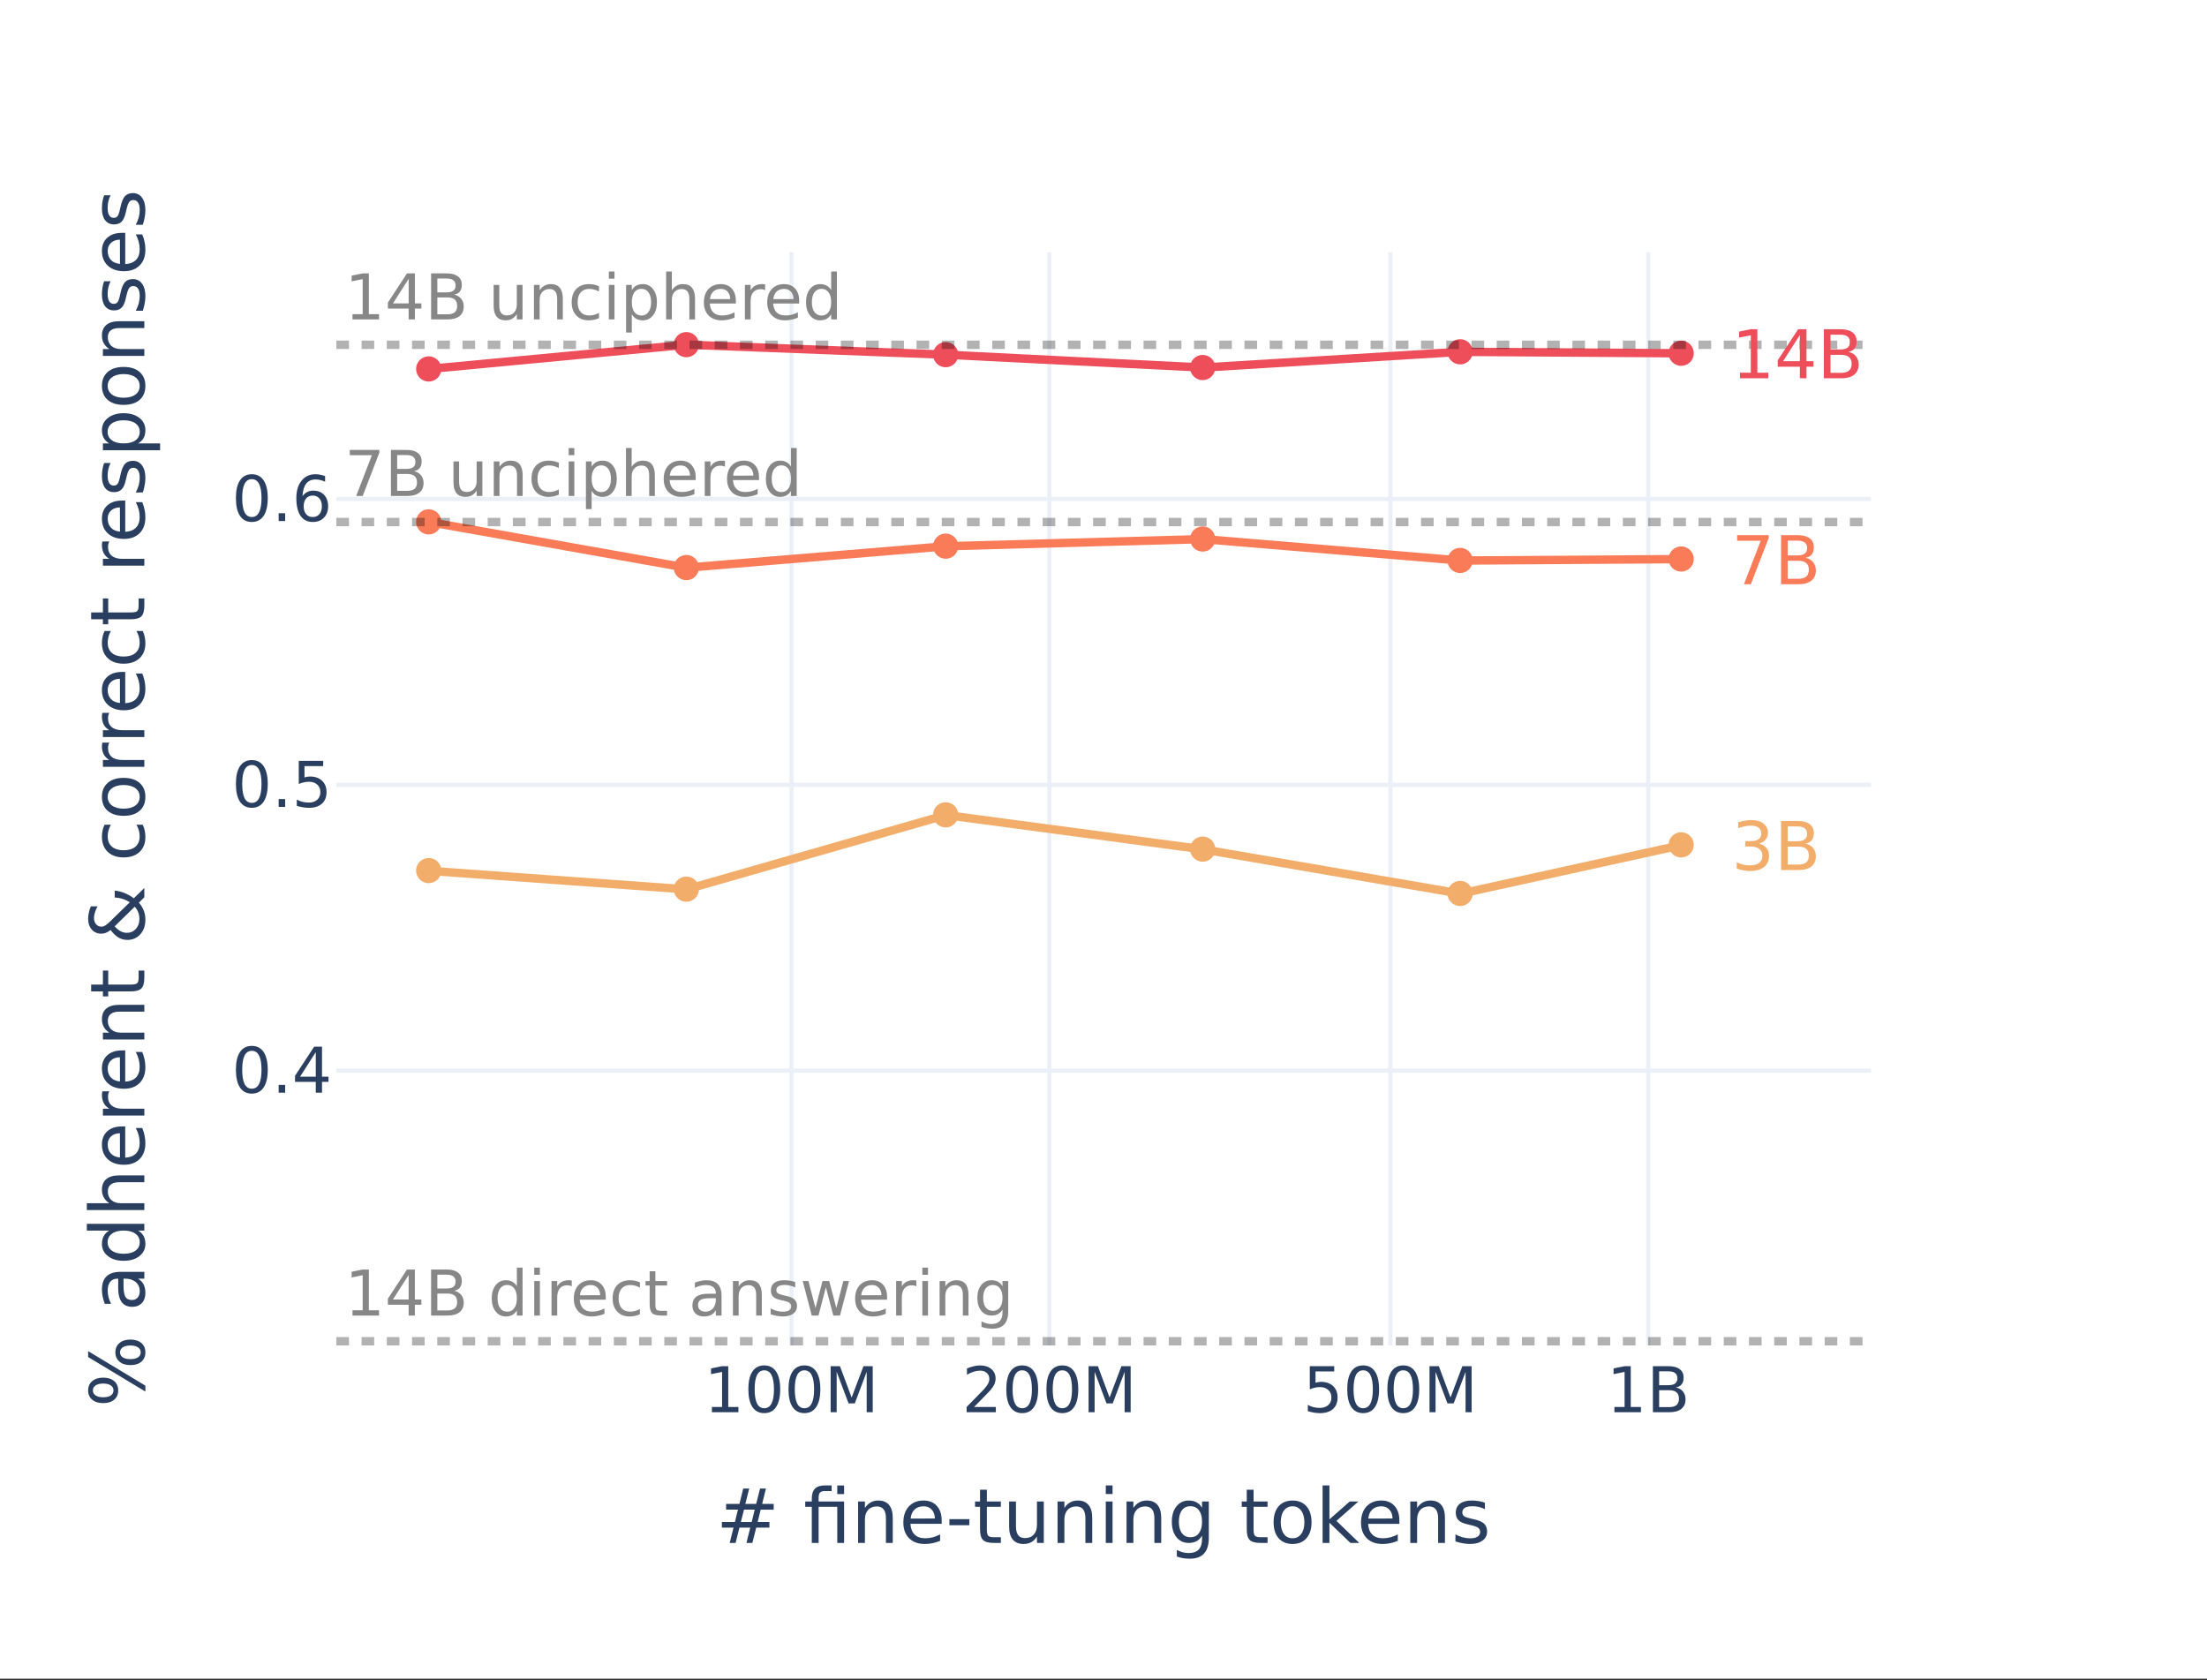 <?xml version="1.0" encoding="UTF-8" standalone="no"?>
<!-- Created with Inkscape (http://www.inkscape.org/) -->

<svg
   version="1.1"
   id="svg1"
   width="525.44"
   height="400"
   viewBox="0 0 525.44 400"
   xmlns="http://www.w3.org/2000/svg"
   xmlns:svg="http://www.w3.org/2000/svg">
  <rect x="0" y="0" width="525.44" height="400" fill="#333333" stroke="none"/>
  <defs
     id="defs1">
    <clipPath
       clipPathUnits="userSpaceOnUse"
       id="clipPath2">
      <path
         d="M 0,0 H 1641.667 V 1247.667 H 0 Z"
         transform="scale(0.32)"
         clip-rule="evenodd"
         id="path2" />
    </clipPath>
    <clipPath
       clipPathUnits="userSpaceOnUse"
       id="clipPath4">
      <path
         d="M 0,0 H 1641.667 V 1247.667 H 0 Z"
         transform="scale(0.32)"
         clip-rule="evenodd"
         id="path4" />
    </clipPath>
    <clipPath
       clipPathUnits="userSpaceOnUse"
       id="clipPath6">
      <path
         d="M 0,0 H 1641.667 V 1247.667 H 0 Z"
         transform="matrix(0.32,0,0,0.32,-188.31,0)"
         clip-rule="evenodd"
         id="path6" />
    </clipPath>
    <clipPath
       clipPathUnits="userSpaceOnUse"
       id="clipPath8">
      <path
         d="M 0,0 H 1641.667 V 1247.667 H 0 Z"
         transform="matrix(0.32,0,0,0.32,-249.68,0)"
         clip-rule="evenodd"
         id="path8" />
    </clipPath>
    <clipPath
       clipPathUnits="userSpaceOnUse"
       id="clipPath10">
      <path
         d="M 0,0 H 1641.667 V 1247.667 H 0 Z"
         transform="matrix(0.32,0,0,0.32,-330.8,0)"
         clip-rule="evenodd"
         id="path10" />
    </clipPath>
    <clipPath
       clipPathUnits="userSpaceOnUse"
       id="clipPath12">
      <path
         d="M 0,0 H 1641.667 V 1247.667 H 0 Z"
         transform="matrix(0.32,0,0,0.32,-392.17,0)"
         clip-rule="evenodd"
         id="path12" />
    </clipPath>
    <clipPath
       clipPathUnits="userSpaceOnUse"
       id="clipPath14">
      <path
         d="M 0,0 H 1641.667 V 1247.667 H 0 Z"
         transform="matrix(0.32,0,0,0.32,0,-254.73)"
         clip-rule="evenodd"
         id="path14" />
    </clipPath>
    <clipPath
       clipPathUnits="userSpaceOnUse"
       id="clipPath16">
      <path
         d="M 0,0 H 1641.667 V 1247.667 H 0 Z"
         transform="matrix(0.32,0,0,0.32,0,-186.73)"
         clip-rule="evenodd"
         id="path16" />
    </clipPath>
    <clipPath
       clipPathUnits="userSpaceOnUse"
       id="clipPath18">
      <path
         d="M 0,0 H 1641.667 V 1247.667 H 0 Z"
         transform="matrix(0.32,0,0,0.32,0,-118.72)"
         clip-rule="evenodd"
         id="path18" />
    </clipPath>
    <clipPath
       clipPathUnits="userSpaceOnUse"
       id="clipPath20">
      <path
         d="M 250.159,187.619 H 1391.508 V 1000.635 H 250.159 Z"
         transform="matrix(0.32,0,0,0.32,-80,-60)"
         clip-rule="evenodd"
         id="path20" />
    </clipPath>
    <clipPath
       clipPathUnits="userSpaceOnUse"
       id="clipPath22">
      <path
         d="M 250.159,187.619 H 1391.508 V 1000.635 H 250.159 Z"
         transform="matrix(0.32,0,0,0.32,-102,-207.13)"
         clip-rule="evenodd"
         id="path22" />
    </clipPath>
    <clipPath
       clipPathUnits="userSpaceOnUse"
       id="clipPath24">
      <path
         d="M 250.159,187.619 H 1391.508 V 1000.635 H 250.159 Z"
         transform="matrix(0.32,0,0,0.32,-163.3,-211.55)"
         clip-rule="evenodd"
         id="path24" />
    </clipPath>
    <clipPath
       clipPathUnits="userSpaceOnUse"
       id="clipPath26">
      <path
         d="M 250.159,187.619 H 1391.508 V 1000.635 H 250.159 Z"
         transform="matrix(0.32,0,0,0.32,-225,-193.87)"
         clip-rule="evenodd"
         id="path26" />
    </clipPath>
    <clipPath
       clipPathUnits="userSpaceOnUse"
       id="clipPath28">
      <path
         d="M 250.159,187.619 H 1391.508 V 1000.635 H 250.159 Z"
         transform="matrix(0.32,0,0,0.32,-286.15,-202.03)"
         clip-rule="evenodd"
         id="path28" />
    </clipPath>
    <clipPath
       clipPathUnits="userSpaceOnUse"
       id="clipPath30">
      <path
         d="M 250.159,187.619 H 1391.508 V 1000.635 H 250.159 Z"
         transform="matrix(0.32,0,0,0.32,-347.4,-212.57)"
         clip-rule="evenodd"
         id="path30" />
    </clipPath>
    <clipPath
       clipPathUnits="userSpaceOnUse"
       id="clipPath32">
      <path
         d="M 250.159,187.619 H 1391.508 V 1000.635 H 250.159 Z"
         transform="matrix(0.32,0,0,0.32,-400,-201.01)"
         clip-rule="evenodd"
         id="path32" />
    </clipPath>
    <clipPath
       clipPathUnits="userSpaceOnUse"
       id="clipPath34">
      <path
         d="M 250.159,187.619 H 1391.508 V 1000.635 H 250.159 Z"
         transform="matrix(0.32,0,0,0.32,-80,-60)"
         clip-rule="evenodd"
         id="path34" />
    </clipPath>
    <clipPath
       clipPathUnits="userSpaceOnUse"
       id="clipPath36">
      <path
         d="M 250.159,187.619 H 1391.508 V 1000.635 H 250.159 Z"
         transform="matrix(0.32,0,0,0.32,-102,-124.16)"
         clip-rule="evenodd"
         id="path36" />
    </clipPath>
    <clipPath
       clipPathUnits="userSpaceOnUse"
       id="clipPath38">
      <path
         d="M 250.159,187.619 H 1391.508 V 1000.635 H 250.159 Z"
         transform="matrix(0.32,0,0,0.32,-163.3,-135.04)"
         clip-rule="evenodd"
         id="path38" />
    </clipPath>
    <clipPath
       clipPathUnits="userSpaceOnUse"
       id="clipPath40">
      <path
         d="M 250.159,187.619 H 1391.508 V 1000.635 H 250.159 Z"
         transform="matrix(0.32,0,0,0.32,-225,-129.94)"
         clip-rule="evenodd"
         id="path40" />
    </clipPath>
    <clipPath
       clipPathUnits="userSpaceOnUse"
       id="clipPath42">
      <path
         d="M 250.159,187.619 H 1391.508 V 1000.635 H 250.159 Z"
         transform="matrix(0.32,0,0,0.32,-286.15,-128.24)"
         clip-rule="evenodd"
         id="path42" />
    </clipPath>
    <clipPath
       clipPathUnits="userSpaceOnUse"
       id="clipPath44">
      <path
         d="M 250.159,187.619 H 1391.508 V 1000.635 H 250.159 Z"
         transform="matrix(0.32,0,0,0.32,-347.4,-133.34)"
         clip-rule="evenodd"
         id="path44" />
    </clipPath>
    <clipPath
       clipPathUnits="userSpaceOnUse"
       id="clipPath46">
      <path
         d="M 250.159,187.619 H 1391.508 V 1000.635 H 250.159 Z"
         transform="matrix(0.32,0,0,0.32,-400,-133)"
         clip-rule="evenodd"
         id="path46" />
    </clipPath>
    <clipPath
       clipPathUnits="userSpaceOnUse"
       id="clipPath48">
      <path
         d="M 250.159,187.619 H 1391.508 V 1000.635 H 250.159 Z"
         transform="matrix(0.32,0,0,0.32,-80,-60)"
         clip-rule="evenodd"
         id="path48" />
    </clipPath>
    <clipPath
       clipPathUnits="userSpaceOnUse"
       id="clipPath50">
      <path
         d="M 250.159,187.619 H 1391.508 V 1000.635 H 250.159 Z"
         transform="matrix(0.32,0,0,0.32,-102,-87.78)"
         clip-rule="evenodd"
         id="path50" />
    </clipPath>
    <clipPath
       clipPathUnits="userSpaceOnUse"
       id="clipPath52">
      <path
         d="M 250.159,187.619 H 1391.508 V 1000.635 H 250.159 Z"
         transform="matrix(0.32,0,0,0.32,-163.3,-82)"
         clip-rule="evenodd"
         id="path52" />
    </clipPath>
    <clipPath
       clipPathUnits="userSpaceOnUse"
       id="clipPath54">
      <path
         d="M 250.159,187.619 H 1391.508 V 1000.635 H 250.159 Z"
         transform="matrix(0.32,0,0,0.32,-225,-84.38)"
         clip-rule="evenodd"
         id="path54" />
    </clipPath>
    <clipPath
       clipPathUnits="userSpaceOnUse"
       id="clipPath56">
      <path
         d="M 250.159,187.619 H 1391.508 V 1000.635 H 250.159 Z"
         transform="matrix(0.32,0,0,0.32,-286.15,-87.44)"
         clip-rule="evenodd"
         id="path56" />
    </clipPath>
    <clipPath
       clipPathUnits="userSpaceOnUse"
       id="clipPath58">
      <path
         d="M 250.159,187.619 H 1391.508 V 1000.635 H 250.159 Z"
         transform="matrix(0.32,0,0,0.32,-347.4,-83.7)"
         clip-rule="evenodd"
         id="path58" />
    </clipPath>
    <clipPath
       clipPathUnits="userSpaceOnUse"
       id="clipPath60">
      <path
         d="M 250.159,187.619 H 1391.508 V 1000.635 H 250.159 Z"
         transform="matrix(0.32,0,0,0.32,-400,-84.04)"
         clip-rule="evenodd"
         id="path60" />
    </clipPath>
    <clipPath
       clipPathUnits="userSpaceOnUse"
       id="clipPath62">
      <path
         d="M 0,0 H 1641.667 V 1247.667 H 0 Z"
         transform="matrix(0.32,0,0,0.32,-167.524,-336)"
         clip-rule="evenodd"
         id="path62" />
    </clipPath>
    <clipPath
       clipPathUnits="userSpaceOnUse"
       id="clipPath64">
      <path
         d="M 0,0 H 1641.667 V 1247.667 H 0 Z"
         transform="matrix(0.32,0,0,0.32,-228.894,-336)"
         clip-rule="evenodd"
         id="path64" />
    </clipPath>
    <clipPath
       clipPathUnits="userSpaceOnUse"
       id="clipPath66">
      <path
         d="M 0,0 H 1641.667 V 1247.667 H 0 Z"
         transform="matrix(0.32,0,0,0.32,-310.014,-336)"
         clip-rule="evenodd"
         id="path66" />
    </clipPath>
    <clipPath
       clipPathUnits="userSpaceOnUse"
       id="clipPath68">
      <path
         d="M 0,0 H 1641.667 V 1247.667 H 0 Z"
         transform="matrix(0.32,0,0,0.32,-382.253,-336)"
         clip-rule="evenodd"
         id="path68" />
    </clipPath>
    <clipPath
       clipPathUnits="userSpaceOnUse"
       id="clipPath70">
      <path
         d="M 0,0 H 1641.667 V 1247.667 H 0 Z"
         transform="matrix(0.32,0,0,0.32,-55.145,-259.98)"
         clip-rule="evenodd"
         id="path70" />
    </clipPath>
    <clipPath
       clipPathUnits="userSpaceOnUse"
       id="clipPath72">
      <path
         d="M 0,0 H 1641.667 V 1247.667 H 0 Z"
         transform="matrix(0.32,0,0,0.32,-55.145,-191.98)"
         clip-rule="evenodd"
         id="path72" />
    </clipPath>
    <clipPath
       clipPathUnits="userSpaceOnUse"
       id="clipPath74">
      <path
         d="M 0,0 H 1641.667 V 1247.667 H 0 Z"
         transform="matrix(0.32,0,0,0.32,-55.145,-123.97)"
         clip-rule="evenodd"
         id="path74" />
    </clipPath>
    <clipPath
       clipPathUnits="userSpaceOnUse"
       id="clipPath76">
      <path
         d="M 0,187.619 H 1641.667 V 1000.635 H 0 Z"
         transform="scale(0.32)"
         clip-rule="evenodd"
         id="path76" />
    </clipPath>
    <clipPath
       clipPathUnits="userSpaceOnUse"
       id="clipPath78">
      <path
         d="M 0,187.619 H 1641.667 V 1000.635 H 0 Z"
         transform="scale(0.32)"
         clip-rule="evenodd"
         id="path78" />
    </clipPath>
    <clipPath
       clipPathUnits="userSpaceOnUse"
       id="clipPath80">
      <path
         d="M 0,187.619 H 1641.667 V 1000.635 H 0 Z"
         transform="scale(0.32)"
         clip-rule="evenodd"
         id="path80" />
    </clipPath>
    <clipPath
       clipPathUnits="userSpaceOnUse"
       id="clipPath82">
      <path
         d="M 0,187.619 H 1641.667 V 1000.635 H 0 Z"
         transform="scale(0.32)"
         clip-rule="evenodd"
         id="path82" />
    </clipPath>
    <clipPath
       clipPathUnits="userSpaceOnUse"
       id="clipPath84">
      <path
         d="M 0,187.619 H 1641.667 V 1000.635 H 0 Z"
         transform="scale(0.32)"
         clip-rule="evenodd"
         id="path84" />
    </clipPath>
    <clipPath
       clipPathUnits="userSpaceOnUse"
       id="clipPath86">
      <path
         d="M 0,187.619 H 1641.667 V 1000.635 H 0 Z"
         transform="scale(0.32)"
         clip-rule="evenodd"
         id="path86" />
    </clipPath>
    <clipPath
       clipPathUnits="userSpaceOnUse"
       id="clipPath88">
      <path
         d="M 0,0 H 1641.667 V 1247.667 H 0 Z"
         transform="matrix(0.32,0,0,0.32,-170.369,-367.1)"
         clip-rule="evenodd"
         id="path88" />
    </clipPath>
    <clipPath
       clipPathUnits="userSpaceOnUse"
       id="clipPath90">
      <path
         d="M 0,0 H 1641.667 V 1247.667 H 0 Z"
         transform="matrix(0,0.32,-0.32,0,334.835,-34.341)"
         clip-rule="evenodd"
         id="path90" />
    </clipPath>
    <clipPath
       clipPathUnits="userSpaceOnUse"
       id="clipPath92">
      <path
         d="M 0,0 H 1641.667 V 1247.667 H 0 Z"
         transform="matrix(0.32,0,0,0.32,-412,-207)"
         clip-rule="evenodd"
         id="path92" />
    </clipPath>
    <clipPath
       clipPathUnits="userSpaceOnUse"
       id="clipPath94">
      <path
         d="M 0,0 H 1641.667 V 1247.667 H 0 Z"
         transform="matrix(0.32,0,0,0.32,-412,-139)"
         clip-rule="evenodd"
         id="path94" />
    </clipPath>
    <clipPath
       clipPathUnits="userSpaceOnUse"
       id="clipPath96">
      <path
         d="M 0,0 H 1641.667 V 1247.667 H 0 Z"
         transform="matrix(0.32,0,0,0.32,-412.004,-90)"
         clip-rule="evenodd"
         id="path96" />
    </clipPath>
    <clipPath
       clipPathUnits="userSpaceOnUse"
       id="clipPath98">
      <path
         d="M 0,0 H 1641.667 V 1247.667 H 0 Z"
         transform="matrix(0.32,0,0,0.32,-82.01,-76)"
         clip-rule="evenodd"
         id="path98" />
    </clipPath>
    <clipPath
       clipPathUnits="userSpaceOnUse"
       id="clipPath100">
      <path
         d="M 0,0 H 1641.667 V 1247.667 H 0 Z"
         transform="matrix(0.32,0,0,0.32,-82,-118)"
         clip-rule="evenodd"
         id="path100" />
    </clipPath>
    <clipPath
       clipPathUnits="userSpaceOnUse"
       id="clipPath102">
      <path
         d="M 0,0 H 1641.667 V 1247.667 H 0 Z"
         transform="matrix(0.32,0,0,0.32,-82.009,-313)"
         clip-rule="evenodd"
         id="path102" />
    </clipPath>
  </defs>
  <g
     id="g1">
    <path
       id="path1"
       d="M 0,0 H 525 V 400 H 0 Z"
       style="fill:#ffffff;fill-opacity:1;fill-rule:nonzero;stroke:none"
       transform="scale(1.001)"
       clip-path="url(#clipPath2)" />
    <path
       id="path3"
       d="M 80,60 H 445 V 320 H 80 Z"
       style="fill:#ffffff;fill-opacity:1;fill-rule:nonzero;stroke:none"
       transform="scale(1.001)"
       clip-path="url(#clipPath4)" />
    <path
       id="path5"
       d="M 0,60 V 320"
       style="fill:#000000;fill-opacity:1;fill-rule:nonzero;stroke:#ebf0f8;stroke-width:1;stroke-linecap:butt;stroke-linejoin:miter;stroke-miterlimit:10;stroke-dasharray:none;stroke-opacity:1"
       transform="matrix(1.001,0,0,1.001,188.43,0)"
       clip-path="url(#clipPath6)" />
    <path
       id="path7"
       d="M 0,60 V 320"
       style="fill:#000000;fill-opacity:1;fill-rule:nonzero;stroke:#ebf0f8;stroke-width:1;stroke-linecap:butt;stroke-linejoin:miter;stroke-miterlimit:10;stroke-dasharray:none;stroke-opacity:1"
       transform="matrix(1.001,0,0,1.001,249.838,0)"
       clip-path="url(#clipPath8)" />
    <path
       id="path9"
       d="M 0,60 V 320"
       style="fill:#000000;fill-opacity:1;fill-rule:nonzero;stroke:#ebf0f8;stroke-width:1;stroke-linecap:butt;stroke-linejoin:miter;stroke-miterlimit:10;stroke-dasharray:none;stroke-opacity:1"
       transform="matrix(1.001,0,0,1.001,331.01,0)"
       clip-path="url(#clipPath10)" />
    <path
       id="path11"
       d="M 0,60 V 320"
       style="fill:#000000;fill-opacity:1;fill-rule:nonzero;stroke:#ebf0f8;stroke-width:1;stroke-linecap:butt;stroke-linejoin:miter;stroke-miterlimit:10;stroke-dasharray:none;stroke-opacity:1"
       transform="matrix(1.001,0,0,1.001,392.419,0)"
       clip-path="url(#clipPath12)" />
    <path
       id="path13"
       d="M 80,0 H 445"
       style="fill:#000000;fill-opacity:1;fill-rule:nonzero;stroke:#ebf0f8;stroke-width:1;stroke-linecap:butt;stroke-linejoin:miter;stroke-miterlimit:10;stroke-dasharray:none;stroke-opacity:1"
       transform="matrix(1.001,0,0,1.001,0,254.892)"
       clip-path="url(#clipPath14)" />
    <path
       id="path15"
       d="M 80,0 H 445"
       style="fill:#000000;fill-opacity:1;fill-rule:nonzero;stroke:#ebf0f8;stroke-width:1;stroke-linecap:butt;stroke-linejoin:miter;stroke-miterlimit:10;stroke-dasharray:none;stroke-opacity:1"
       transform="matrix(1.001,0,0,1.001,0,186.849)"
       clip-path="url(#clipPath16)" />
    <path
       id="path17"
       d="M 80,0 H 445"
       style="fill:#000000;fill-opacity:1;fill-rule:nonzero;stroke:#ebf0f8;stroke-width:1;stroke-linecap:butt;stroke-linejoin:miter;stroke-miterlimit:10;stroke-dasharray:none;stroke-opacity:1"
       transform="matrix(1.001,0,0,1.001,0,118.795)"
       clip-path="url(#clipPath18)" />
    <path
       id="path19"
       d="M 22,147.13 83.3,151.55 145,133.87 l 61.15,8.16 61.25,10.54 L 320,141.01"
       style="fill:none;stroke:#f3ad6a;stroke-width:2;stroke-linecap:butt;stroke-linejoin:miter;stroke-miterlimit:10;stroke-dasharray:none;stroke-opacity:1"
       transform="matrix(1.001,0,0,1.001,80.051,60.038)"
       clip-path="url(#clipPath20)" />
    <path
       id="path21"
       d="m 3,0 c -2e-7,0.398 -0.076,0.781 -0.228,1.148 -0.152,0.368 -0.369,0.692 -0.65,0.973 -0.281,0.281 -0.606,0.498 -0.973,0.65 C 0.781,2.924 0.398,3 0,3 -0.398,3 -0.781,2.924 -1.148,2.772 -1.516,2.619 -1.84,2.403 -2.121,2.121 -2.403,1.84 -2.619,1.516 -2.772,1.148 -2.924,0.781 -3,0.398 -3,0 c 2e-7,-0.398 0.076,-0.781 0.228,-1.148 0.152,-0.368 0.369,-0.692 0.65,-0.973 0.281,-0.281 0.606,-0.498 0.973,-0.65 C -0.781,-2.924 -0.398,-3 0,-3 c 0.398,2e-7 0.781,0.076 1.148,0.228 0.368,0.152 0.692,0.369 0.973,0.65 0.281,0.281 0.498,0.606 0.65,0.973 C 2.924,-0.781 3,-0.398 3,0 Z"
       style="fill:#f3ad6a;fill-opacity:1;fill-rule:nonzero;stroke:none"
       transform="matrix(1.001,0,0,1.001,102.065,207.262)"
       clip-path="url(#clipPath22)" />
    <path
       id="path23"
       d="m 3,0 c -2e-7,0.398 -0.076,0.781 -0.228,1.148 -0.152,0.368 -0.369,0.692 -0.65,0.973 -0.281,0.281 -0.606,0.498 -0.973,0.65 C 0.781,2.924 0.398,3 0,3 -0.398,3 -0.781,2.924 -1.148,2.772 -1.516,2.619 -1.84,2.403 -2.121,2.121 -2.403,1.84 -2.619,1.516 -2.772,1.148 -2.924,0.781 -3,0.398 -3,0 c 2e-7,-0.398 0.076,-0.781 0.228,-1.148 0.152,-0.368 0.369,-0.692 0.65,-0.973 0.281,-0.281 0.606,-0.498 0.973,-0.65 C -0.781,-2.924 -0.398,-3 0,-3 c 0.398,2e-7 0.781,0.076 1.148,0.228 0.368,0.152 0.692,0.369 0.973,0.65 0.281,0.281 0.498,0.606 0.65,0.973 C 2.924,-0.781 3,-0.398 3,0 Z"
       style="fill:#f3ad6a;fill-opacity:1;fill-rule:nonzero;stroke:none"
       transform="matrix(1.001,0,0,1.001,163.404,211.684)"
       clip-path="url(#clipPath24)" />
    <path
       id="path25"
       d="m 3,0 c -2e-7,0.398 -0.076,0.781 -0.228,1.148 -0.152,0.368 -0.369,0.692 -0.65,0.973 -0.281,0.281 -0.606,0.498 -0.973,0.65 C 0.781,2.924 0.398,3 0,3 -0.398,3 -0.781,2.924 -1.148,2.772 -1.516,2.619 -1.84,2.403 -2.121,2.121 -2.403,1.84 -2.619,1.516 -2.772,1.148 -2.924,0.781 -3,0.398 -3,0 c 2e-7,-0.398 0.076,-0.781 0.228,-1.148 0.152,-0.368 0.369,-0.692 0.65,-0.973 0.281,-0.281 0.606,-0.498 0.973,-0.65 C -0.781,-2.924 -0.398,-3 0,-3 c 0.398,2e-7 0.781,0.076 1.148,0.228 0.368,0.152 0.692,0.369 0.973,0.65 0.281,0.281 0.498,0.606 0.65,0.973 C 2.924,-0.781 3,-0.398 3,0 Z"
       style="fill:#f3ad6a;fill-opacity:1;fill-rule:nonzero;stroke:none"
       transform="matrix(1.001,0,0,1.001,225.143,193.993)"
       clip-path="url(#clipPath26)" />
    <path
       id="path27"
       d="m 3,0 c -2e-7,0.398 -0.076,0.781 -0.228,1.148 -0.152,0.368 -0.369,0.692 -0.65,0.973 -0.281,0.281 -0.606,0.498 -0.973,0.65 C 0.781,2.924 0.398,3 0,3 -0.398,3 -0.781,2.924 -1.148,2.772 -1.516,2.619 -1.84,2.403 -2.121,2.121 -2.403,1.84 -2.619,1.516 -2.772,1.148 -2.924,0.781 -3,0.398 -3,0 c 2e-7,-0.398 0.076,-0.781 0.228,-1.148 0.152,-0.368 0.369,-0.692 0.65,-0.973 0.281,-0.281 0.606,-0.498 0.973,-0.65 C -0.781,-2.924 -0.398,-3 0,-3 c 0.398,2e-7 0.781,0.076 1.148,0.228 0.368,0.152 0.692,0.369 0.973,0.65 0.281,0.281 0.498,0.606 0.65,0.973 C 2.924,-0.781 3,-0.398 3,0 Z"
       style="fill:#f3ad6a;fill-opacity:1;fill-rule:nonzero;stroke:none"
       transform="matrix(1.001,0,0,1.001,286.332,202.158)"
       clip-path="url(#clipPath28)" />
    <path
       id="path29"
       d="m 3,0 c -2e-7,0.398 -0.076,0.781 -0.228,1.148 -0.152,0.368 -0.369,0.692 -0.65,0.973 -0.281,0.281 -0.606,0.498 -0.973,0.65 C 0.781,2.924 0.398,3 0,3 -0.398,3 -0.781,2.924 -1.148,2.772 -1.516,2.619 -1.84,2.403 -2.121,2.121 -2.403,1.84 -2.619,1.516 -2.772,1.148 -2.924,0.781 -3,0.398 -3,0 c 2e-7,-0.398 0.076,-0.781 0.228,-1.148 0.152,-0.368 0.369,-0.692 0.65,-0.973 0.281,-0.281 0.606,-0.498 0.973,-0.65 C -0.781,-2.924 -0.398,-3 0,-3 c 0.398,2e-7 0.781,0.076 1.148,0.228 0.368,0.152 0.692,0.369 0.973,0.65 0.281,0.281 0.498,0.606 0.65,0.973 C 2.924,-0.781 3,-0.398 3,0 Z"
       style="fill:#f3ad6a;fill-opacity:1;fill-rule:nonzero;stroke:none"
       transform="matrix(1.001,0,0,1.001,347.621,212.705)"
       clip-path="url(#clipPath30)" />
    <path
       id="path31"
       d="m 3,0 c -2e-7,0.398 -0.076,0.781 -0.228,1.148 -0.152,0.368 -0.369,0.692 -0.65,0.973 -0.281,0.281 -0.606,0.498 -0.973,0.65 C 0.781,2.924 0.398,3 0,3 -0.398,3 -0.781,2.924 -1.148,2.772 -1.516,2.619 -1.84,2.403 -2.121,2.121 -2.403,1.84 -2.619,1.516 -2.772,1.148 -2.924,0.781 -3,0.398 -3,0 c 2e-7,-0.398 0.076,-0.781 0.228,-1.148 0.152,-0.368 0.369,-0.692 0.65,-0.973 0.281,-0.281 0.606,-0.498 0.973,-0.65 C -0.781,-2.924 -0.398,-3 0,-3 c 0.398,2e-7 0.781,0.076 1.148,0.228 0.368,0.152 0.692,0.369 0.973,0.65 0.281,0.281 0.498,0.606 0.65,0.973 C 2.924,-0.781 3,-0.398 3,0 Z"
       style="fill:#f3ad6a;fill-opacity:1;fill-rule:nonzero;stroke:none"
       transform="matrix(1.001,0,0,1.001,400.254,201.138)"
       clip-path="url(#clipPath32)" />
    <path
       id="path33"
       d="M 22,64.16 83.3,75.04 145,69.94 l 61.15,-1.7 61.25,5.1 L 320,73"
       style="fill:none;stroke:#f97b57;stroke-width:2;stroke-linecap:butt;stroke-linejoin:miter;stroke-miterlimit:10;stroke-dasharray:none;stroke-opacity:1"
       transform="matrix(1.001,0,0,1.001,80.051,60.038)"
       clip-path="url(#clipPath34)" />
    <path
       id="path35"
       d="m 3,0 c -2e-7,0.398 -0.076,0.781 -0.228,1.148 -0.152,0.368 -0.369,0.692 -0.65,0.973 -0.281,0.281 -0.606,0.498 -0.973,0.65 C 0.781,2.924 0.398,3 0,3 -0.398,3 -0.781,2.924 -1.148,2.772 -1.516,2.619 -1.84,2.403 -2.121,2.121 -2.403,1.84 -2.619,1.516 -2.772,1.148 -2.924,0.781 -3,0.398 -3,0 c 2e-7,-0.398 0.076,-0.781 0.228,-1.148 0.152,-0.368 0.369,-0.692 0.65,-0.973 0.281,-0.281 0.606,-0.498 0.973,-0.65 C -0.781,-2.924 -0.398,-3 0,-3 c 0.398,2e-7 0.781,0.076 1.148,0.228 0.368,0.152 0.692,0.369 0.973,0.65 0.281,0.281 0.498,0.606 0.65,0.973 C 2.924,-0.781 3,-0.398 3,0 Z"
       style="fill:#f97b57;fill-opacity:1;fill-rule:nonzero;stroke:none"
       transform="matrix(1.001,0,0,1.001,102.065,124.239)"
       clip-path="url(#clipPath36)" />
    <path
       id="path37"
       d="m 3,0 c -2e-7,0.398 -0.076,0.781 -0.228,1.148 -0.152,0.368 -0.369,0.692 -0.65,0.973 -0.281,0.281 -0.606,0.498 -0.973,0.65 C 0.781,2.924 0.398,3 0,3 -0.398,3 -0.781,2.924 -1.148,2.772 -1.516,2.619 -1.84,2.403 -2.121,2.121 -2.403,1.84 -2.619,1.516 -2.772,1.148 -2.924,0.781 -3,0.398 -3,0 c 2e-7,-0.398 0.076,-0.781 0.228,-1.148 0.152,-0.368 0.369,-0.692 0.65,-0.973 0.281,-0.281 0.606,-0.498 0.973,-0.65 C -0.781,-2.924 -0.398,-3 0,-3 c 0.398,2e-7 0.781,0.076 1.148,0.228 0.368,0.152 0.692,0.369 0.973,0.65 0.281,0.281 0.498,0.606 0.65,0.973 C 2.924,-0.781 3,-0.398 3,0 Z"
       style="fill:#f97b57;fill-opacity:1;fill-rule:nonzero;stroke:none"
       transform="matrix(1.001,0,0,1.001,163.404,135.126)"
       clip-path="url(#clipPath38)" />
    <path
       id="path39"
       d="m 3,0 c -2e-7,0.398 -0.076,0.781 -0.228,1.148 -0.152,0.368 -0.369,0.692 -0.65,0.973 -0.281,0.281 -0.606,0.498 -0.973,0.65 C 0.781,2.924 0.398,3 0,3 -0.398,3 -0.781,2.924 -1.148,2.772 -1.516,2.619 -1.84,2.403 -2.121,2.121 -2.403,1.84 -2.619,1.516 -2.772,1.148 -2.924,0.781 -3,0.398 -3,0 c 2e-7,-0.398 0.076,-0.781 0.228,-1.148 0.152,-0.368 0.369,-0.692 0.65,-0.973 0.281,-0.281 0.606,-0.498 0.973,-0.65 C -0.781,-2.924 -0.398,-3 0,-3 c 0.398,2e-7 0.781,0.076 1.148,0.228 0.368,0.152 0.692,0.369 0.973,0.65 0.281,0.281 0.498,0.606 0.65,0.973 C 2.924,-0.781 3,-0.398 3,0 Z"
       style="fill:#f97b57;fill-opacity:1;fill-rule:nonzero;stroke:none"
       transform="matrix(1.001,0,0,1.001,225.143,130.022)"
       clip-path="url(#clipPath40)" />
    <path
       id="path41"
       d="m 3,0 c -2e-7,0.398 -0.076,0.781 -0.228,1.148 -0.152,0.368 -0.369,0.692 -0.65,0.973 -0.281,0.281 -0.606,0.498 -0.973,0.65 C 0.781,2.924 0.398,3 0,3 -0.398,3 -0.781,2.924 -1.148,2.772 -1.516,2.619 -1.84,2.403 -2.121,2.121 -2.403,1.84 -2.619,1.516 -2.772,1.148 -2.924,0.781 -3,0.398 -3,0 c 2e-7,-0.398 0.076,-0.781 0.228,-1.148 0.152,-0.368 0.369,-0.692 0.65,-0.973 0.281,-0.281 0.606,-0.498 0.973,-0.65 C -0.781,-2.924 -0.398,-3 0,-3 c 0.398,2e-7 0.781,0.076 1.148,0.228 0.368,0.152 0.692,0.369 0.973,0.65 0.281,0.281 0.498,0.606 0.65,0.973 C 2.924,-0.781 3,-0.398 3,0 Z"
       style="fill:#f97b57;fill-opacity:1;fill-rule:nonzero;stroke:none"
       transform="matrix(1.001,0,0,1.001,286.332,128.321)"
       clip-path="url(#clipPath42)" />
    <path
       id="path43"
       d="m 3,0 c -2e-7,0.398 -0.076,0.781 -0.228,1.148 -0.152,0.368 -0.369,0.692 -0.65,0.973 -0.281,0.281 -0.606,0.498 -0.973,0.65 C 0.781,2.924 0.398,3 0,3 -0.398,3 -0.781,2.924 -1.148,2.772 -1.516,2.619 -1.84,2.403 -2.121,2.121 -2.403,1.84 -2.619,1.516 -2.772,1.148 -2.924,0.781 -3,0.398 -3,0 c 2e-7,-0.398 0.076,-0.781 0.228,-1.148 0.152,-0.368 0.369,-0.692 0.65,-0.973 0.281,-0.281 0.606,-0.498 0.973,-0.65 C -0.781,-2.924 -0.398,-3 0,-3 c 0.398,2e-7 0.781,0.076 1.148,0.228 0.368,0.152 0.692,0.369 0.973,0.65 0.281,0.281 0.498,0.606 0.65,0.973 C 2.924,-0.781 3,-0.398 3,0 Z"
       style="fill:#f97b57;fill-opacity:1;fill-rule:nonzero;stroke:none"
       transform="matrix(1.001,0,0,1.001,347.621,133.425)"
       clip-path="url(#clipPath44)" />
    <path
       id="path45"
       d="m 3,0 c -2e-7,0.398 -0.076,0.781 -0.228,1.148 -0.152,0.368 -0.369,0.692 -0.65,0.973 -0.281,0.281 -0.606,0.498 -0.973,0.65 C 0.781,2.924 0.398,3 0,3 -0.398,3 -0.781,2.924 -1.148,2.772 -1.516,2.619 -1.84,2.403 -2.121,2.121 -2.403,1.84 -2.619,1.516 -2.772,1.148 -2.924,0.781 -3,0.398 -3,0 c 2e-7,-0.398 0.076,-0.781 0.228,-1.148 0.152,-0.368 0.369,-0.692 0.65,-0.973 0.281,-0.281 0.606,-0.498 0.973,-0.65 C -0.781,-2.924 -0.398,-3 0,-3 c 0.398,2e-7 0.781,0.076 1.148,0.228 0.368,0.152 0.692,0.369 0.973,0.65 0.281,0.281 0.498,0.606 0.65,0.973 C 2.924,-0.781 3,-0.398 3,0 Z"
       style="fill:#f97b57;fill-opacity:1;fill-rule:nonzero;stroke:none"
       transform="matrix(1.001,0,0,1.001,400.254,133.084)"
       clip-path="url(#clipPath46)" />
    <path
       id="path47"
       d="M 22,27.78 83.3,22 145,24.38 l 61.15,3.06 61.25,-3.74 52.6,0.34"
       style="fill:none;stroke:#ee4d5a;stroke-width:2;stroke-linecap:butt;stroke-linejoin:miter;stroke-miterlimit:10;stroke-dasharray:none;stroke-opacity:1"
       transform="matrix(1.001,0,0,1.001,80.051,60.038)"
       clip-path="url(#clipPath48)" />
    <path
       id="path49"
       d="m 3,0 c -2e-7,0.398 -0.076,0.781 -0.228,1.148 -0.152,0.368 -0.369,0.692 -0.65,0.973 -0.281,0.281 -0.606,0.498 -0.973,0.65 C 0.781,2.924 0.398,3 0,3 -0.398,3 -0.781,2.924 -1.148,2.772 -1.516,2.619 -1.84,2.403 -2.121,2.121 -2.403,1.84 -2.619,1.516 -2.772,1.148 -2.924,0.781 -3,0.398 -3,0 c 2e-7,-0.398 0.076,-0.781 0.228,-1.148 0.152,-0.368 0.369,-0.692 0.65,-0.973 0.281,-0.281 0.606,-0.498 0.973,-0.65 C -0.781,-2.924 -0.398,-3 0,-3 c 0.398,2e-7 0.781,0.076 1.148,0.228 0.368,0.152 0.692,0.369 0.973,0.65 0.281,0.281 0.498,0.606 0.65,0.973 C 2.924,-0.781 3,-0.398 3,0 Z"
       style="fill:#ee4d5a;fill-opacity:1;fill-rule:nonzero;stroke:none"
       transform="matrix(1.001,0,0,1.001,102.065,87.836)"
       clip-path="url(#clipPath50)" />
    <path
       id="path51"
       d="m 3,0 c -2e-7,0.398 -0.076,0.781 -0.228,1.148 -0.152,0.368 -0.369,0.692 -0.65,0.973 -0.281,0.281 -0.606,0.498 -0.973,0.65 C 0.781,2.924 0.398,3 0,3 -0.398,3 -0.781,2.924 -1.148,2.772 -1.516,2.619 -1.84,2.403 -2.121,2.121 -2.403,1.84 -2.619,1.516 -2.772,1.148 -2.924,0.781 -3,0.398 -3,0 c 2e-7,-0.398 0.076,-0.781 0.228,-1.148 0.152,-0.368 0.369,-0.692 0.65,-0.973 0.281,-0.281 0.606,-0.498 0.973,-0.65 C -0.781,-2.924 -0.398,-3 0,-3 c 0.398,2e-7 0.781,0.076 1.148,0.228 0.368,0.152 0.692,0.369 0.973,0.65 0.281,0.281 0.498,0.606 0.65,0.973 C 2.924,-0.781 3,-0.398 3,0 Z"
       style="fill:#ee4d5a;fill-opacity:1;fill-rule:nonzero;stroke:none"
       transform="matrix(1.001,0,0,1.001,163.404,82.052)"
       clip-path="url(#clipPath52)" />
    <path
       id="path53"
       d="m 3,0 c -2e-7,0.398 -0.076,0.781 -0.228,1.148 -0.152,0.368 -0.369,0.692 -0.65,0.973 -0.281,0.281 -0.606,0.498 -0.973,0.65 C 0.781,2.924 0.398,3 0,3 -0.398,3 -0.781,2.924 -1.148,2.772 -1.516,2.619 -1.84,2.403 -2.121,2.121 -2.403,1.84 -2.619,1.516 -2.772,1.148 -2.924,0.781 -3,0.398 -3,0 c 2e-7,-0.398 0.076,-0.781 0.228,-1.148 0.152,-0.368 0.369,-0.692 0.65,-0.973 0.281,-0.281 0.606,-0.498 0.973,-0.65 C -0.781,-2.924 -0.398,-3 0,-3 c 0.398,2e-7 0.781,0.076 1.148,0.228 0.368,0.152 0.692,0.369 0.973,0.65 0.281,0.281 0.498,0.606 0.65,0.973 C 2.924,-0.781 3,-0.398 3,0 Z"
       style="fill:#ee4d5a;fill-opacity:1;fill-rule:nonzero;stroke:none"
       transform="matrix(1.001,0,0,1.001,225.143,84.434)"
       clip-path="url(#clipPath54)" />
    <path
       id="path55"
       d="m 3,0 c -2e-7,0.398 -0.076,0.781 -0.228,1.148 -0.152,0.368 -0.369,0.692 -0.65,0.973 -0.281,0.281 -0.606,0.498 -0.973,0.65 C 0.781,2.924 0.398,3 0,3 -0.398,3 -0.781,2.924 -1.148,2.772 -1.516,2.619 -1.84,2.403 -2.121,2.121 -2.403,1.84 -2.619,1.516 -2.772,1.148 -2.924,0.781 -3,0.398 -3,0 c 2e-7,-0.398 0.076,-0.781 0.228,-1.148 0.152,-0.368 0.369,-0.692 0.65,-0.973 0.281,-0.281 0.606,-0.498 0.973,-0.65 C -0.781,-2.924 -0.398,-3 0,-3 c 0.398,2e-7 0.781,0.076 1.148,0.228 0.368,0.152 0.692,0.369 0.973,0.65 0.281,0.281 0.498,0.606 0.65,0.973 C 2.924,-0.781 3,-0.398 3,0 Z"
       style="fill:#ee4d5a;fill-opacity:1;fill-rule:nonzero;stroke:none"
       transform="matrix(1.001,0,0,1.001,286.332,87.496)"
       clip-path="url(#clipPath56)" />
    <path
       id="path57"
       d="m 3,0 c -2e-7,0.398 -0.076,0.781 -0.228,1.148 -0.152,0.368 -0.369,0.692 -0.65,0.973 -0.281,0.281 -0.606,0.498 -0.973,0.65 C 0.781,2.924 0.398,3 0,3 -0.398,3 -0.781,2.924 -1.148,2.772 -1.516,2.619 -1.84,2.403 -2.121,2.121 -2.403,1.84 -2.619,1.516 -2.772,1.148 -2.924,0.781 -3,0.398 -3,0 c 2e-7,-0.398 0.076,-0.781 0.228,-1.148 0.152,-0.368 0.369,-0.692 0.65,-0.973 0.281,-0.281 0.606,-0.498 0.973,-0.65 C -0.781,-2.924 -0.398,-3 0,-3 c 0.398,2e-7 0.781,0.076 1.148,0.228 0.368,0.152 0.692,0.369 0.973,0.65 0.281,0.281 0.498,0.606 0.65,0.973 C 2.924,-0.781 3,-0.398 3,0 Z"
       style="fill:#ee4d5a;fill-opacity:1;fill-rule:nonzero;stroke:none"
       transform="matrix(1.001,0,0,1.001,347.621,83.753)"
       clip-path="url(#clipPath58)" />
    <path
       id="path59"
       d="m 3,0 c -2e-7,0.398 -0.076,0.781 -0.228,1.148 -0.152,0.368 -0.369,0.692 -0.65,0.973 -0.281,0.281 -0.606,0.498 -0.973,0.65 C 0.781,2.924 0.398,3 0,3 -0.398,3 -0.781,2.924 -1.148,2.772 -1.516,2.619 -1.84,2.403 -2.121,2.121 -2.403,1.84 -2.619,1.516 -2.772,1.148 -2.924,0.781 -3,0.398 -3,0 c 2e-7,-0.398 0.076,-0.781 0.228,-1.148 0.152,-0.368 0.369,-0.692 0.65,-0.973 0.281,-0.281 0.606,-0.498 0.973,-0.65 C -0.781,-2.924 -0.398,-3 0,-3 c 0.398,2e-7 0.781,0.076 1.148,0.228 0.368,0.152 0.692,0.369 0.973,0.65 0.281,0.281 0.498,0.606 0.65,0.973 C 2.924,-0.781 3,-0.398 3,0 Z"
       style="fill:#ee4d5a;fill-opacity:1;fill-rule:nonzero;stroke:none"
       transform="matrix(1.001,0,0,1.001,400.254,84.093)"
       clip-path="url(#clipPath60)" />
    <path
       id="path61"
       d="M 1.857,-1.248 H 4.277 V -9.586 L 1.654,-9.055 V -10.414 L 4.262,-10.945 h 1.483 v 9.697 H 8.165 V 0.002 H 1.857 Z M 14.306,-9.961 c -0.761,0 -1.335,0.375 -1.718,1.124 -0.375,0.75 -0.562,1.874 -0.562,3.373 0,1.499 0.187,2.631 0.562,3.388 0.383,0.75 0.956,1.124 1.718,1.124 0.769,0 1.347,-0.375 1.733,-1.124 0.383,-0.757 0.578,-1.889 0.578,-3.388 0,-1.499 -0.195,-2.623 -0.578,-3.373 -0.386,-0.75 -0.964,-1.124 -1.733,-1.124 z m 0,-1.171 c 1.226,0 2.163,0.484 2.811,1.452 0.656,0.968 0.984,2.373 0.984,4.216 0,1.843 -0.328,3.256 -0.984,4.232 -0.648,0.968 -1.585,1.452 -2.811,1.452 -1.218,0 -2.155,-0.484 -2.811,-1.452 -0.648,-0.976 -0.968,-2.389 -0.968,-4.232 0,-1.843 0.32,-3.248 0.968,-4.216 0.656,-0.968 1.593,-1.452 2.811,-1.452 z m 9.545,1.171 c -0.761,0 -1.335,0.375 -1.718,1.124 -0.375,0.75 -0.562,1.874 -0.562,3.373 0,1.499 0.187,2.631 0.562,3.388 0.383,0.75 0.956,1.124 1.718,1.124 0.769,0 1.347,-0.375 1.733,-1.124 0.383,-0.757 0.578,-1.889 0.578,-3.388 0,-1.499 -0.195,-2.623 -0.578,-3.373 -0.386,-0.75 -0.964,-1.124 -1.733,-1.124 z m 0,-1.171 c 1.226,0 2.163,0.484 2.811,1.452 0.656,0.968 0.984,2.373 0.984,4.216 0,1.843 -0.328,3.256 -0.984,4.232 -0.648,0.968 -1.585,1.452 -2.811,1.452 -1.218,0 -2.155,-0.484 -2.811,-1.452 -0.648,-0.976 -0.968,-2.389 -0.968,-4.232 0,-1.843 0.32,-3.248 0.968,-4.216 0.656,-0.968 1.593,-1.452 2.811,-1.452 z m 6.246,0.187 h 2.217 l 2.779,7.448 2.811,-7.448 h 2.202 V 0.002 H 38.669 V -9.602 L 35.843,-2.106 H 34.36 L 31.533,-9.602 v 9.603 h -1.437 z m 0,0"
       style="fill:#2a3f5f;fill-opacity:1;fill-rule:nonzero;stroke:none"
       aria-label="100M"
       transform="matrix(1.001,0,0,1.001,167.63,336.213)"
       clip-path="url(#clipPath62)" />
    <path
       id="path63"
       d="m 2.873,-1.248 h 5.169 V 0.002 H 1.093 V -1.248 c 0.562,-0.582 1.327,-1.362 2.295,-2.342 0.976,-0.976 1.593,-1.608 1.843,-1.889 0.468,-0.531 0.796,-0.976 0.984,-1.343 0.187,-0.375 0.281,-0.738 0.281,-1.093 0,-0.582 -0.203,-1.054 -0.609,-1.421 -0.406,-0.363 -0.937,-0.547 -1.593,-0.547 -0.468,0 -0.964,0.078 -1.483,0.234 -0.511,0.156 -1.058,0.402 -1.64,0.734 v -1.499 c 0.593,-0.238 1.148,-0.414 1.671,-0.531 0.519,-0.125 0.992,-0.187 1.421,-0.187 1.132,0 2.034,0.289 2.701,0.859 0.675,0.562 1.015,1.319 1.015,2.264 0,0.449 -0.086,0.874 -0.25,1.28 -0.168,0.398 -0.476,0.871 -0.921,1.421 -0.117,0.137 -0.5,0.543 -1.156,1.218 -0.656,0.679 -1.585,1.624 -2.779,2.842 z M 14.307,-9.961 c -0.761,0 -1.335,0.375 -1.718,1.124 -0.375,0.75 -0.562,1.874 -0.562,3.373 0,1.499 0.187,2.631 0.562,3.388 0.383,0.75 0.956,1.124 1.718,1.124 0.769,0 1.347,-0.375 1.733,-1.124 0.383,-0.757 0.578,-1.889 0.578,-3.388 0,-1.499 -0.195,-2.623 -0.578,-3.373 -0.386,-0.75 -0.964,-1.124 -1.733,-1.124 z m 0,-1.171 c 1.226,0 2.163,0.484 2.811,1.452 0.656,0.968 0.984,2.373 0.984,4.216 0,1.843 -0.328,3.256 -0.984,4.232 -0.648,0.968 -1.585,1.452 -2.811,1.452 -1.218,0 -2.155,-0.484 -2.811,-1.452 -0.648,-0.976 -0.968,-2.389 -0.968,-4.232 0,-1.843 0.32,-3.248 0.968,-4.216 0.656,-0.968 1.593,-1.452 2.811,-1.452 z m 9.541,1.171 c -0.761,0 -1.335,0.375 -1.718,1.124 -0.375,0.75 -0.562,1.874 -0.562,3.373 0,1.499 0.187,2.631 0.562,3.388 0.383,0.75 0.956,1.124 1.718,1.124 0.769,0 1.347,-0.375 1.733,-1.124 0.383,-0.757 0.578,-1.889 0.578,-3.388 0,-1.499 -0.195,-2.623 -0.578,-3.373 -0.386,-0.75 -0.964,-1.124 -1.733,-1.124 z m 0,-1.171 c 1.226,0 2.163,0.484 2.811,1.452 0.656,0.968 0.984,2.373 0.984,4.216 0,1.843 -0.328,3.256 -0.984,4.232 -0.648,0.968 -1.585,1.452 -2.811,1.452 -1.218,0 -2.155,-0.484 -2.811,-1.452 -0.648,-0.976 -0.968,-2.389 -0.968,-4.232 0,-1.843 0.32,-3.248 0.968,-4.216 0.656,-0.968 1.593,-1.452 2.811,-1.452 z m 6.25,0.187 h 2.217 l 2.779,7.448 2.811,-7.448 h 2.202 V 0.002 H 38.671 V -9.602 l -2.826,7.495 h -1.483 l -2.826,-7.495 v 9.603 h -1.437 z m 0,0"
       style="fill:#2a3f5f;fill-opacity:1;fill-rule:nonzero;stroke:none"
       aria-label="200M"
       transform="matrix(1.001,0,0,1.001,229.039,336.213)"
       clip-path="url(#clipPath64)" />
    <path
       id="path65"
       d="m 1.624,-10.945 h 5.809 v 1.249 H 2.983 v 2.686 c 0.207,-0.07 0.414,-0.125 0.625,-0.156 0.219,-0.039 0.437,-0.062 0.656,-0.062 1.218,0 2.178,0.336 2.889,0.999 0.718,0.668 1.077,1.573 1.077,2.717 0,1.179 -0.367,2.092 -1.093,2.748 -0.73,0.656 -1.761,0.984 -3.092,0.984 -0.468,0 -0.945,-0.043 -1.421,-0.125 C 2.155,0.021 1.663,-0.092 1.156,-0.248 V -1.747 c 0.437,0.242 0.89,0.422 1.359,0.547 0.468,0.117 0.968,0.172 1.499,0.172 0.843,0 1.507,-0.223 1.999,-0.671 0.5,-0.445 0.75,-1.05 0.75,-1.811 0,-0.757 -0.25,-1.359 -0.75,-1.796 -0.492,-0.445 -1.156,-0.671 -1.999,-0.671 -0.398,0 -0.792,0.047 -1.187,0.141 -0.398,0.086 -0.796,0.215 -1.202,0.39 z m 12.683,0.984 c -0.761,0 -1.335,0.375 -1.718,1.124 -0.375,0.75 -0.562,1.874 -0.562,3.373 0,1.499 0.187,2.631 0.562,3.388 0.383,0.75 0.956,1.124 1.718,1.124 0.769,0 1.347,-0.375 1.733,-1.124 0.383,-0.757 0.578,-1.889 0.578,-3.388 0,-1.499 -0.195,-2.623 -0.578,-3.373 -0.386,-0.75 -0.964,-1.124 -1.733,-1.124 z m 0,-1.171 c 1.226,0 2.163,0.484 2.811,1.452 0.656,0.968 0.984,2.373 0.984,4.216 0,1.843 -0.328,3.256 -0.984,4.232 -0.648,0.968 -1.585,1.452 -2.811,1.452 -1.218,0 -2.155,-0.484 -2.811,-1.452 -0.648,-0.976 -0.968,-2.389 -0.968,-4.232 0,-1.843 0.32,-3.248 0.968,-4.216 0.656,-0.968 1.593,-1.452 2.811,-1.452 z m 9.541,1.171 c -0.761,0 -1.335,0.375 -1.718,1.124 -0.375,0.75 -0.562,1.874 -0.562,3.373 0,1.499 0.187,2.631 0.562,3.388 0.383,0.75 0.956,1.124 1.718,1.124 0.769,0 1.347,-0.375 1.733,-1.124 0.383,-0.757 0.578,-1.889 0.578,-3.388 0,-1.499 -0.195,-2.623 -0.578,-3.373 -0.386,-0.75 -0.964,-1.124 -1.733,-1.124 z m 0,-1.171 c 1.226,0 2.163,0.484 2.811,1.452 0.656,0.968 0.984,2.373 0.984,4.216 0,1.843 -0.328,3.256 -0.984,4.232 -0.648,0.968 -1.585,1.452 -2.811,1.452 -1.218,0 -2.155,-0.484 -2.811,-1.452 -0.648,-0.976 -0.968,-2.389 -0.968,-4.232 0,-1.843 0.32,-3.248 0.968,-4.216 0.656,-0.968 1.593,-1.452 2.811,-1.452 z m 6.25,0.187 h 2.217 l 2.779,7.448 2.811,-7.448 h 2.202 V 0.002 H 38.671 V -9.602 l -2.826,7.495 H 34.361 L 31.535,-9.602 V 0.002 H 30.098 Z m 0,0"
       style="fill:#2a3f5f;fill-opacity:1;fill-rule:nonzero;stroke:none"
       aria-label="500M"
       transform="matrix(1.001,0,0,1.001,310.211,336.213)"
       clip-path="url(#clipPath66)" />
    <path
       id="path67"
       d="m 1.859,-1.248 h 2.42 v -8.338 l -2.623,0.531 v -1.359 l 2.608,-0.531 H 5.747 v 9.697 H 8.167 V 0.002 H 1.859 Z M 12.496,-5.23 v 4.013 h 2.373 c 0.8,0 1.39,-0.16 1.765,-0.484 0.383,-0.332 0.578,-0.835 0.578,-1.515 0,-0.687 -0.195,-1.191 -0.578,-1.515 -0.375,-0.332 -0.964,-0.5 -1.765,-0.5 z m 0,-4.497 v 3.295 h 2.186 c 0.726,0 1.269,-0.133 1.624,-0.406 0.351,-0.269 0.531,-0.679 0.531,-1.234 0,-0.55 -0.18,-0.96 -0.531,-1.234 -0.355,-0.281 -0.898,-0.422 -1.624,-0.422 z m -1.483,-1.218 h 3.779 c 1.132,0 2.003,0.242 2.608,0.718 0.613,0.468 0.921,1.136 0.921,1.999 0,0.668 -0.156,1.198 -0.468,1.593 -0.312,0.398 -0.773,0.64 -1.374,0.734 0.726,0.156 1.288,0.484 1.686,0.984 0.406,0.5 0.609,1.12 0.609,1.858 0,0.98 -0.336,1.733 -0.999,2.264 -0.656,0.531 -1.601,0.796 -2.826,0.796 h -3.935 z m 0,0"
       style="fill:#2a3f5f;fill-opacity:1;fill-rule:nonzero;stroke:none"
       aria-label="1B"
       transform="matrix(1.001,0,0,1.001,382.496,336.213)"
       clip-path="url(#clipPath68)" />
    <path
       id="path69"
       d="m 4.762,-9.963 c -0.761,0 -1.335,0.375 -1.718,1.124 -0.375,0.75 -0.562,1.874 -0.562,3.373 0,1.499 0.187,2.631 0.562,3.388 0.383,0.75 0.956,1.124 1.718,1.124 0.769,0 1.347,-0.375 1.733,-1.124 0.383,-0.757 0.578,-1.889 0.578,-3.388 0,-1.499 -0.195,-2.623 -0.578,-3.373 C 6.109,-9.588 5.531,-9.963 4.762,-9.963 Z m 0,-1.171 c 1.226,0 2.163,0.484 2.811,1.452 0.656,0.968 0.984,2.373 0.984,4.216 0,1.843 -0.328,3.256 -0.984,4.232 -0.648,0.968 -1.585,1.452 -2.811,1.452 -1.218,0 -2.155,-0.484 -2.811,-1.452 -0.648,-0.976 -0.968,-2.389 -0.968,-4.232 0,-1.843 0.32,-3.248 0.968,-4.216 0.656,-0.968 1.593,-1.452 2.811,-1.452 z m 6.39,9.275 h 1.546 v 1.858 h -1.546 z m 8.826,-7.792 -3.732,5.84 h 3.732 z m -0.39,-1.296 h 1.874 v 7.136 h 1.546 v 1.234 H 21.463 V -5.0893954e-4 H 19.979 V -2.577 h -4.934 v -1.437 z m 0,0"
       style="fill:#2a3f5f;fill-opacity:1;fill-rule:nonzero;stroke:none"
       aria-label="0.4"
       transform="matrix(1.001,0,0,1.001,55.18,260.145)"
       clip-path="url(#clipPath70)" />
    <path
       id="path71"
       d="m 4.762,-9.963 c -0.761,0 -1.335,0.375 -1.718,1.124 -0.375,0.75 -0.562,1.874 -0.562,3.373 0,1.499 0.187,2.631 0.562,3.388 0.383,0.75 0.956,1.124 1.718,1.124 0.769,0 1.347,-0.375 1.733,-1.124 0.383,-0.757 0.578,-1.889 0.578,-3.388 0,-1.499 -0.195,-2.623 -0.578,-3.373 C 6.109,-9.588 5.531,-9.963 4.762,-9.963 Z m 0,-1.171 c 1.226,0 2.163,0.484 2.811,1.452 0.656,0.968 0.984,2.373 0.984,4.216 0,1.843 -0.328,3.256 -0.984,4.232 -0.648,0.968 -1.585,1.452 -2.811,1.452 -1.218,0 -2.155,-0.484 -2.811,-1.452 -0.648,-0.976 -0.968,-2.389 -0.968,-4.232 0,-1.843 0.32,-3.248 0.968,-4.216 0.656,-0.968 1.593,-1.452 2.811,-1.452 z m 6.39,9.275 h 1.546 v 1.858 h -1.546 z m 4.782,-9.088 h 5.809 v 1.249 h -4.45 v 2.686 c 0.207,-0.07 0.414,-0.125 0.625,-0.156 0.219,-0.039 0.437,-0.062 0.656,-0.062 1.218,0 2.178,0.336 2.889,0.999 0.718,0.668 1.077,1.573 1.077,2.717 0,1.179 -0.367,2.092 -1.093,2.748 -0.73,0.656 -1.761,0.984 -3.092,0.984 -0.468,0 -0.945,-0.043 -1.421,-0.125 C 16.466,0.019 15.974,-0.094 15.466,-0.25 V -1.749 c 0.437,0.242 0.89,0.422 1.359,0.547 0.468,0.117 0.968,0.172 1.499,0.172 0.843,0 1.507,-0.223 1.999,-0.671 0.5,-0.445 0.75,-1.05 0.75,-1.811 0,-0.757 -0.25,-1.359 -0.75,-1.796 -0.492,-0.445 -1.156,-0.671 -1.999,-0.671 -0.398,0 -0.792,0.047 -1.187,0.141 -0.398,0.086 -0.796,0.215 -1.202,0.39 z m 0,0"
       style="fill:#2a3f5f;fill-opacity:1;fill-rule:nonzero;stroke:none"
       aria-label="0.5"
       transform="matrix(1.001,0,0,1.001,55.18,192.102)"
       clip-path="url(#clipPath72)" />
    <path
       id="path73"
       d="m 4.762,-9.964 c -0.761,0 -1.335,0.375 -1.718,1.124 -0.375,0.75 -0.562,1.874 -0.562,3.373 0,1.499 0.187,2.631 0.562,3.388 0.383,0.75 0.956,1.124 1.718,1.124 0.769,0 1.347,-0.375 1.733,-1.124 0.383,-0.757 0.578,-1.889 0.578,-3.388 0,-1.499 -0.195,-2.623 -0.578,-3.373 C 6.109,-9.589 5.531,-9.964 4.762,-9.964 Z m 0,-1.171 c 1.226,0 2.163,0.484 2.811,1.452 0.656,0.968 0.984,2.373 0.984,4.216 0,1.843 -0.328,3.256 -0.984,4.232 C 6.925,-0.267 5.988,0.217 4.762,0.217 c -1.218,0 -2.155,-0.484 -2.811,-1.452 -0.648,-0.976 -0.968,-2.389 -0.968,-4.232 0,-1.843 0.32,-3.248 0.968,-4.216 0.656,-0.968 1.593,-1.452 2.811,-1.452 z m 6.39,9.275 h 1.546 v 1.858 h -1.546 z m 8.108,-4.2 c -0.668,0 -1.195,0.23 -1.577,0.687 -0.386,0.449 -0.578,1.07 -0.578,1.858 0,0.792 0.191,1.417 0.578,1.874 0.383,0.461 0.91,0.687 1.577,0.687 0.664,0 1.191,-0.226 1.577,-0.687 0.394,-0.457 0.593,-1.081 0.593,-1.874 0,-0.789 -0.199,-1.409 -0.593,-1.858 -0.386,-0.457 -0.913,-0.687 -1.577,-0.687 z m 2.936,-4.638 v 1.343 c -0.367,-0.176 -0.742,-0.304 -1.124,-0.39 -0.375,-0.094 -0.75,-0.141 -1.124,-0.141 -0.98,0 -1.729,0.328 -2.249,0.984 -0.511,0.656 -0.804,1.651 -0.874,2.982 0.289,-0.414 0.656,-0.738 1.093,-0.968 0.437,-0.226 0.913,-0.344 1.437,-0.344 1.093,0 1.956,0.336 2.592,0.999 0.644,0.668 0.968,1.573 0.968,2.717 0,1.124 -0.336,2.03 -0.999,2.717 C 21.248,-0.119 20.362,0.217 19.261,0.217 c -1.261,0 -2.229,-0.484 -2.904,-1.452 -0.668,-0.976 -0.999,-2.389 -0.999,-4.232 0,-1.725 0.41,-3.1 1.234,-4.122 0.82,-1.031 1.925,-1.546 3.31,-1.546 0.363,0 0.734,0.039 1.109,0.109 0.383,0.074 0.781,0.183 1.187,0.328 z m 0,0"
       style="fill:#2a3f5f;fill-opacity:1;fill-rule:nonzero;stroke:none"
       aria-label="0.6"
       transform="matrix(1.001,0,0,1.001,55.18,124.049)"
       clip-path="url(#clipPath74)" />
    <path
       id="path75"
       d="M 80,82 H 445"
       style="fill:#000000;fill-opacity:0;fill-rule:evenodd;stroke:none"
       transform="scale(1.001)"
       clip-path="url(#clipPath76)" />
    <path
       id="path77"
       d="m 80,81 h 3 v 2 h -3 m 6,-2 h 3 v 2 h -3 m 6,-2 h 3 v 2 h -3 m 6,-2 h 3 v 2 h -3 m 6,-2 h 3 v 2 h -3 m 6,-2 h 3 v 2 h -3 m 6,-2 h 3 v 2 h -3 m 6,-2 h 3 v 2 h -3 m 6,-2 h 3 v 2 h -3 m 6,-2 h 3 v 2 h -3 m 6,-2 h 3 v 2 h -3 m 6,-2 h 3 v 2 h -3 m 6,-2 h 3 v 2 h -3 m 6,-2 h 3 v 2 h -3 m 6,-2 h 3 v 2 h -3 m 6,-2 h 3 v 2 h -3 m 6,-2 h 3 v 2 h -3 m 6,-2 h 3 v 2 h -3 m 6,-2 h 3 v 2 h -3 m 6,-2 h 3 v 2 h -3 m 6,-2 h 3 v 2 h -3 m 6,-2 h 3 v 2 h -3 m 6,-2 h 3 v 2 h -3 m 6,-2 h 3 v 2 h -3 m 6,-2 h 3 v 2 h -3 m 6,-2 h 3 v 2 h -3 m 6,-2 h 3 v 2 h -3 m 6,-2 h 3 v 2 h -3 m 6,-2 h 3 v 2 h -3 m 6,-2 h 3 v 2 h -3 m 6,-2 h 3 v 2 h -3 m 6,-2 h 3 v 2 h -3 m 6,-2 h 3 v 2 h -3 m 6,-2 h 3 v 2 h -3 m 6,-2 h 3 v 2 h -3 m 6,-2 h 3 v 2 h -3 m 6,-2 h 3 v 2 h -3 m 6,-2 h 3 v 2 h -3 m 6,-2 h 3 v 2 h -3 m 6,-2 h 3 v 2 h -3 m 6,-2 h 3 v 2 h -3 m 6,-2 h 3 v 2 h -3 m 6,-2 h 3 v 2 h -3 m 6,-2 h 3 v 2 h -3 m 6,-2 h 3 v 2 h -3 m 6,-2 h 3 v 2 h -3 m 6,-2 h 3 v 2 h -3 m 6,-2 h 3 v 2 h -3 m 6,-2 h 3 v 2 h -3 m 6,-2 h 3 v 2 h -3 m 6,-2 h 3 v 2 h -3 m 6,-2 h 3 v 2 h -3 m 6,-2 h 3 v 2 h -3 m 6,-2 h 3 v 2 h -3 m 6,-2 h 3 v 2 h -3 m 6,-2 h 3 v 2 h -3 m 6,-2 h 3 v 2 h -3 m 6,-2 h 3 v 2 h -3 m 6,-2 h 3 v 2 h -3 m 6,-2 h 3 v 2 h -3 m 6,-2 h 3 v 2 h -3"
       style="fill:#000000;fill-opacity:0.302;fill-rule:nonzero;stroke:none"
       transform="scale(1.001)"
       clip-path="url(#clipPath78)" />
    <path
       id="path79"
       d="M 80,124.16 H 445"
       style="fill:#000000;fill-opacity:0;fill-rule:evenodd;stroke:none"
       transform="scale(1.001)"
       clip-path="url(#clipPath80)" />
    <path
       id="path81"
       d="m 80,123.16 h 3 v 2 h -3 m 6,-2 h 3 v 2 h -3 m 6,-2 h 3 v 2 h -3 m 6,-2 h 3 v 2 h -3 m 6,-2 h 3 v 2 h -3 m 6,-2 h 3 v 2 h -3 m 6,-2 h 3 v 2 h -3 m 6,-2 h 3 v 2 h -3 m 6,-2 h 3 v 2 h -3 m 6,-2 h 3 v 2 h -3 m 6,-2 h 3 v 2 h -3 m 6,-2 h 3 v 2 h -3 m 6,-2 h 3 v 2 h -3 m 6,-2 h 3 v 2 h -3 m 6,-2 h 3 v 2 h -3 m 6,-2 h 3 v 2 h -3 m 6,-2 h 3 v 2 h -3 m 6,-2 h 3 v 2 h -3 m 6,-2 h 3 v 2 h -3 m 6,-2 h 3 v 2 h -3 m 6,-2 h 3 v 2 h -3 m 6,-2 h 3 v 2 h -3 m 6,-2 h 3 v 2 h -3 m 6,-2 h 3 v 2 h -3 m 6,-2 h 3 v 2 h -3 m 6,-2 h 3 v 2 h -3 m 6,-2 h 3 v 2 h -3 m 6,-2 h 3 v 2 h -3 m 6,-2 h 3 v 2 h -3 m 6,-2 h 3 v 2 h -3 m 6,-2 h 3 v 2 h -3 m 6,-2 h 3 v 2 h -3 m 6,-2 h 3 v 2 h -3 m 6,-2 h 3 v 2 h -3 m 6,-2 h 3 v 2 h -3 m 6,-2 h 3 v 2 h -3 m 6,-2 h 3 v 2 h -3 m 6,-2 h 3 v 2 h -3 m 6,-2 h 3 v 2 h -3 m 6,-2 h 3 v 2 h -3 m 6,-2 h 3 v 2 h -3 m 6,-2 h 3 v 2 h -3 m 6,-2 h 3 v 2 h -3 m 6,-2 h 3 v 2 h -3 m 6,-2 h 3 v 2 h -3 m 6,-2 h 3 v 2 h -3 m 6,-2 h 3 v 2 h -3 m 6,-2 h 3 v 2 h -3 m 6,-2 h 3 v 2 h -3 m 6,-2 h 3 v 2 h -3 m 6,-2 h 3 v 2 h -3 m 6,-2 h 3 v 2 h -3 m 6,-2 h 3 v 2 h -3 m 6,-2 h 3 v 2 h -3 m 6,-2 h 3 v 2 h -3 m 6,-2 h 3 v 2 h -3 m 6,-2 h 3 v 2 h -3 m 6,-2 h 3 v 2 h -3 m 6,-2 h 3 v 2 h -3 m 6,-2 h 3 v 2 h -3 m 6,-2 h 3 v 2 h -3"
       style="fill:#000000;fill-opacity:0.302;fill-rule:nonzero;stroke:none"
       transform="scale(1.001)"
       clip-path="url(#clipPath82)" />
    <path
       id="path83"
       d="M 80,319 H 445"
       style="fill:#000000;fill-opacity:0;fill-rule:evenodd;stroke:none"
       transform="scale(1.001)"
       clip-path="url(#clipPath84)" />
    <path
       id="path85"
       d="m 80,318 h 3 v 2 h -3 m 6,-2 h 3 v 2 h -3 m 6,-2 h 3 v 2 h -3 m 6,-2 h 3 v 2 h -3 m 6,-2 h 3 v 2 h -3 m 6,-2 h 3 v 2 h -3 m 6,-2 h 3 v 2 h -3 m 6,-2 h 3 v 2 h -3 m 6,-2 h 3 v 2 h -3 m 6,-2 h 3 v 2 h -3 m 6,-2 h 3 v 2 h -3 m 6,-2 h 3 v 2 h -3 m 6,-2 h 3 v 2 h -3 m 6,-2 h 3 v 2 h -3 m 6,-2 h 3 v 2 h -3 m 6,-2 h 3 v 2 h -3 m 6,-2 h 3 v 2 h -3 m 6,-2 h 3 v 2 h -3 m 6,-2 h 3 v 2 h -3 m 6,-2 h 3 v 2 h -3 m 6,-2 h 3 v 2 h -3 m 6,-2 h 3 v 2 h -3 m 6,-2 h 3 v 2 h -3 m 6,-2 h 3 v 2 h -3 m 6,-2 h 3 v 2 h -3 m 6,-2 h 3 v 2 h -3 m 6,-2 h 3 v 2 h -3 m 6,-2 h 3 v 2 h -3 m 6,-2 h 3 v 2 h -3 m 6,-2 h 3 v 2 h -3 m 6,-2 h 3 v 2 h -3 m 6,-2 h 3 v 2 h -3 m 6,-2 h 3 v 2 h -3 m 6,-2 h 3 v 2 h -3 m 6,-2 h 3 v 2 h -3 m 6,-2 h 3 v 2 h -3 m 6,-2 h 3 v 2 h -3 m 6,-2 h 3 v 2 h -3 m 6,-2 h 3 v 2 h -3 m 6,-2 h 3 v 2 h -3 m 6,-2 h 3 v 2 h -3 m 6,-2 h 3 v 2 h -3 m 6,-2 h 3 v 2 h -3 m 6,-2 h 3 v 2 h -3 m 6,-2 h 3 v 2 h -3 m 6,-2 h 3 v 2 h -3 m 6,-2 h 3 v 2 h -3 m 6,-2 h 3 v 2 h -3 m 6,-2 h 3 v 2 h -3 m 6,-2 h 3 v 2 h -3 m 6,-2 h 3 v 2 h -3 m 6,-2 h 3 v 2 h -3 m 6,-2 h 3 v 2 h -3 m 6,-2 h 3 v 2 h -3 m 6,-2 h 3 v 2 h -3 m 6,-2 h 3 v 2 h -3 m 6,-2 h 3 v 2 h -3 m 6,-2 h 3 v 2 h -3 m 6,-2 h 3 v 2 h -3 m 6,-2 h 3 v 2 h -3 m 6,-2 h 3 v 2 h -3"
       style="fill:#000000;fill-opacity:0.302;fill-rule:nonzero;stroke:none"
       transform="scale(1.001)"
       clip-path="url(#clipPath86)" />
    <path
       id="path87"
       d="M 9.197,-7.918 H 6.652 L 5.902,-4.982 H 8.479 Z M 7.885,-12.93 6.964,-9.276 H 9.541 l 0.921,-3.654 h 1.405 l -0.906,3.654 h 2.748 v 1.359 h -3.092 l -0.718,2.936 h 2.795 v 1.343 H 9.556 L 8.635,-0.001 H 7.23 L 8.135,-3.639 H 5.559 L 4.653,-0.001 H 3.248 L 4.153,-3.639 H 1.39 V -4.982 H 4.481 L 5.215,-7.918 H 2.389 v -1.359 h 3.17 l 0.906,-3.654 z m 22.568,3.076 v 9.853 H 28.829 V -8.589 h -4.435 v 8.588 H 22.77 V -8.589 h -1.562 v -1.265 h 1.562 v -0.671 c 0,-1.07 0.25,-1.862 0.75,-2.373 0.507,-0.519 1.288,-0.781 2.342,-0.781 h 1.624 v 1.343 h -1.546 c -0.586,0 -0.992,0.121 -1.218,0.359 -0.219,0.23 -0.328,0.652 -0.328,1.265 v 0.859 z m -1.624,-3.81 h 1.624 v 2.046 h -1.624 z m 13.199,7.714 v 5.949 H 40.404 V -5.888 c 0,-0.937 -0.183,-1.632 -0.547,-2.092 -0.367,-0.468 -0.906,-0.703 -1.624,-0.703 -0.874,0 -1.569,0.281 -2.077,0.843 -0.5,0.554 -0.75,1.312 -0.75,2.28 v 5.559 H 33.783 V -9.854 h 1.624 v 1.53 c 0.383,-0.582 0.835,-1.019 1.359,-1.312 0.531,-0.301 1.14,-0.453 1.827,-0.453 1.124,0 1.975,0.355 2.561,1.062 0.582,0.699 0.874,1.725 0.874,3.076 z m 11.641,0.625 v 0.781 h -7.433 c 0.062,1.116 0.394,1.968 0.999,2.561 0.601,0.586 1.44,0.874 2.514,0.874 0.625,0 1.226,-0.078 1.811,-0.234 0.582,-0.156 1.159,-0.383 1.733,-0.687 v 1.53 c -0.586,0.25 -1.183,0.441 -1.796,0.562 -0.605,0.125 -1.218,0.187 -1.843,0.187 -1.573,0 -2.819,-0.453 -3.732,-1.359 -0.917,-0.913 -1.374,-2.155 -1.374,-3.716 0,-1.612 0.429,-2.893 1.296,-3.841 0.874,-0.945 2.049,-1.421 3.529,-1.421 1.319,0 2.366,0.429 3.139,1.28 0.769,0.855 1.156,2.014 1.156,3.482 z M 52.045,-5.81 c -0.012,-0.882 -0.262,-1.585 -0.75,-2.108 -0.48,-0.531 -1.116,-0.796 -1.905,-0.796 -0.906,0 -1.632,0.258 -2.17,0.765 -0.543,0.511 -0.855,1.23 -0.937,2.155 z m 3.455,0.156 h 4.747 v 1.437 h -4.747 z m 8.912,-6.996 v 2.795 h 3.326 v 1.265 h -3.326 v 5.34 c 0,0.804 0.109,1.319 0.328,1.546 0.219,0.23 0.664,0.344 1.343,0.344 h 1.655 v 1.359 h -1.655 c -1.249,0 -2.116,-0.234 -2.592,-0.703 C 63.022,-1.172 62.788,-2.019 62.788,-3.249 v -5.34 h -1.187 v -1.265 h 1.187 v -2.795 z m 5.294,8.76 v -5.965 h 1.624 v 5.903 c 0,0.937 0.176,1.64 0.531,2.108 0.363,0.461 0.91,0.687 1.64,0.687 0.874,0 1.562,-0.273 2.061,-0.828 0.507,-0.562 0.765,-1.319 0.765,-2.28 v -5.59 h 1.624 v 9.853 H 76.326 V -1.516 c -0.386,0.605 -0.839,1.054 -1.359,1.343 -0.523,0.277 -1.124,0.422 -1.811,0.422 -1.124,0 -1.983,-0.347 -2.576,-1.046 C 69.994,-1.504 69.706,-2.535 69.706,-3.889 Z m 4.076,-6.199 z m 15.689,4.138 v 5.949 H 87.846 V -5.888 c 0,-0.937 -0.183,-1.632 -0.547,-2.092 -0.367,-0.468 -0.906,-0.703 -1.624,-0.703 -0.874,0 -1.569,0.281 -2.077,0.843 -0.5,0.554 -0.75,1.312 -0.75,2.28 v 5.559 H 81.226 V -9.854 h 1.624 v 1.53 c 0.383,-0.582 0.835,-1.019 1.359,-1.312 0.531,-0.301 1.14,-0.453 1.827,-0.453 1.124,0 1.975,0.355 2.561,1.062 0.582,0.699 0.874,1.725 0.874,3.076 z m 3.225,-3.904 h 1.608 v 9.853 h -1.608 z m 0,-3.826 h 1.608 v 2.046 h -1.608 z m 13.183,7.729 v 5.949 h -1.624 V -5.888 c 0,-0.937 -0.183,-1.632 -0.547,-2.092 -0.367,-0.468 -0.906,-0.703 -1.624,-0.703 -0.874,0 -1.569,0.281 -2.077,0.843 -0.5,0.554 -0.75,1.312 -0.75,2.28 v 5.559 H 97.633 V -9.854 h 1.624 v 1.53 c 0.383,-0.582 0.835,-1.019 1.359,-1.312 0.531,-0.301 1.14,-0.453 1.827,-0.453 1.124,0 1.975,0.355 2.561,1.062 0.582,0.699 0.874,1.725 0.874,3.076 z m 9.709,0.906 c 0,-1.163 -0.246,-2.069 -0.734,-2.717 -0.48,-0.644 -1.156,-0.968 -2.03,-0.968 -0.874,0 -1.554,0.324 -2.03,0.968 -0.48,0.648 -0.718,1.554 -0.718,2.717 0,1.167 0.238,2.073 0.718,2.717 0.476,0.648 1.156,0.968 2.03,0.968 0.874,0 1.55,-0.32 2.03,-0.968 0.488,-0.644 0.734,-1.55 0.734,-2.717 z m 1.608,3.826 c 0,1.675 -0.375,2.92 -1.124,3.732 -0.742,0.82 -1.874,1.234 -3.404,1.234 -0.574,0 -1.116,-0.043 -1.624,-0.125 -0.5,-0.086 -0.984,-0.215 -1.452,-0.39 V 1.654 c 0.468,0.258 0.929,0.445 1.39,0.562 0.468,0.125 0.941,0.187 1.421,0.187 1.062,0 1.858,-0.277 2.389,-0.828 0.531,-0.554 0.796,-1.394 0.796,-2.514 V -1.734 c -0.344,0.586 -0.777,1.023 -1.296,1.312 -0.523,0.281 -1.148,0.422 -1.874,0.422 -1.21,0 -2.182,-0.457 -2.92,-1.374 -0.73,-0.925 -1.093,-2.147 -1.093,-3.67 0,-1.519 0.363,-2.737 1.093,-3.654 0.738,-0.925 1.71,-1.39 2.92,-1.39 0.726,0 1.351,0.148 1.874,0.437 0.519,0.281 0.953,0.714 1.296,1.296 v -1.499 h 1.608 z m 10.649,-11.43 v 2.795 h 3.326 v 1.265 h -3.326 v 5.34 c 0,0.804 0.109,1.319 0.328,1.546 0.219,0.23 0.664,0.344 1.343,0.344 h 1.655 v 1.359 h -1.655 c -1.249,0 -2.116,-0.234 -2.592,-0.703 -0.468,-0.468 -0.703,-1.316 -0.703,-2.545 v -5.34 h -1.187 v -1.265 h 1.187 v -2.795 z m 9.275,3.935 c -0.867,0 -1.554,0.34 -2.061,1.015 -0.5,0.679 -0.75,1.604 -0.75,2.779 0,1.179 0.25,2.108 0.75,2.795 0.5,0.679 1.187,1.015 2.061,1.015 0.863,0 1.546,-0.336 2.046,-1.015 0.507,-0.687 0.765,-1.616 0.765,-2.795 0,-1.163 -0.258,-2.085 -0.765,-2.764 -0.5,-0.687 -1.183,-1.031 -2.046,-1.031 z m 0,-1.374 c 1.405,0 2.506,0.461 3.31,1.374 0.8,0.917 1.202,2.182 1.202,3.794 0,1.616 -0.402,2.881 -1.202,3.794 -0.804,0.917 -1.905,1.374 -3.31,1.374 -1.417,0 -2.526,-0.457 -3.326,-1.374 -0.792,-0.913 -1.187,-2.178 -1.187,-3.794 0,-1.612 0.394,-2.877 1.187,-3.794 0.8,-0.913 1.909,-1.374 3.326,-1.374 z m 7.14,-3.591 h 1.624 v 8.073 l 4.825,-4.247 h 2.061 l -5.215,4.606 5.434,5.247 h -2.108 l -4.997,-4.809 v 4.809 h -1.624 z m 18.262,8.354 v 0.781 h -7.433 c 0.062,1.116 0.394,1.968 0.999,2.561 0.601,0.586 1.44,0.874 2.514,0.874 0.625,0 1.226,-0.078 1.811,-0.234 0.582,-0.156 1.159,-0.383 1.733,-0.687 v 1.53 c -0.586,0.25 -1.183,0.441 -1.796,0.562 -0.605,0.125 -1.218,0.187 -1.843,0.187 -1.573,0 -2.819,-0.453 -3.732,-1.359 -0.917,-0.913 -1.374,-2.155 -1.374,-3.716 0,-1.612 0.429,-2.893 1.296,-3.841 0.874,-0.945 2.049,-1.421 3.529,-1.421 1.319,0 2.366,0.429 3.139,1.28 0.769,0.855 1.156,2.014 1.156,3.482 z m -1.624,-0.484 c -0.012,-0.882 -0.262,-1.585 -0.75,-2.108 -0.48,-0.531 -1.116,-0.796 -1.905,-0.796 -0.906,0 -1.632,0.258 -2.171,0.765 -0.543,0.511 -0.855,1.23 -0.937,2.155 z m 12.465,-0.141 v 5.949 H 171.738 V -5.888 c 0,-0.937 -0.183,-1.632 -0.547,-2.092 -0.367,-0.468 -0.906,-0.703 -1.624,-0.703 -0.874,0 -1.569,0.281 -2.077,0.843 -0.5,0.554 -0.75,1.312 -0.75,2.28 v 5.559 H 165.118 V -9.854 h 1.624 v 1.53 c 0.383,-0.582 0.835,-1.019 1.359,-1.312 0.531,-0.301 1.14,-0.453 1.827,-0.453 1.124,0 1.975,0.355 2.561,1.062 0.582,0.699 0.874,1.725 0.874,3.076 z m 9.502,-3.607 v 1.53 c -0.461,-0.238 -0.937,-0.414 -1.437,-0.531 -0.492,-0.113 -0.999,-0.172 -1.53,-0.172 -0.804,0 -1.405,0.125 -1.811,0.375 -0.398,0.242 -0.593,0.609 -0.593,1.109 0,0.375 0.141,0.671 0.422,0.89 0.289,0.211 0.874,0.406 1.749,0.593 l 0.547,0.125 c 1.156,0.25 1.971,0.601 2.452,1.046 0.476,0.449 0.718,1.074 0.718,1.874 0,0.917 -0.367,1.64 -1.093,2.17 -0.718,0.531 -1.71,0.796 -2.967,0.796 -0.531,0 -1.085,-0.055 -1.655,-0.156 -0.574,-0.094 -1.179,-0.242 -1.811,-0.453 V -2.031 c 0.601,0.312 1.191,0.547 1.765,0.703 0.582,0.156 1.159,0.234 1.733,0.234 0.757,0 1.343,-0.129 1.749,-0.39 0.414,-0.258 0.625,-0.629 0.625,-1.109 0,-0.437 -0.152,-0.769 -0.453,-0.999 -0.293,-0.238 -0.937,-0.468 -1.936,-0.687 l -0.562,-0.141 c -0.999,-0.207 -1.725,-0.531 -2.17,-0.968 -0.449,-0.437 -0.671,-1.034 -0.671,-1.796 0,-0.925 0.328,-1.64 0.984,-2.139 0.656,-0.507 1.585,-0.765 2.795,-0.765 0.601,0 1.163,0.047 1.686,0.141 0.531,0.086 1.019,0.215 1.468,0.39 z m 0,0"
       style="fill:#2a3f5f;fill-opacity:1;fill-rule:nonzero;stroke:none"
       aria-label="# ﬁne-tuning tokens"
       transform="matrix(1.001,0,0,1.001,170.477,367.333)"
       clip-path="url(#clipPath88)" />
    <path
       id="path89"
       d="m 13.086,-5.777 c -0.511,0 -0.913,0.219 -1.202,0.656 -0.281,0.429 -0.422,1.031 -0.422,1.811 0,0.761 0.141,1.359 0.422,1.796 0.289,0.437 0.691,0.656 1.202,0.656 0.5,0 0.894,-0.219 1.187,-0.656 0.289,-0.437 0.437,-1.034 0.437,-1.796 0,-0.769 -0.148,-1.374 -0.437,-1.811 -0.293,-0.437 -0.687,-0.656 -1.187,-0.656 z m 0,-1.109 c 0.925,0 1.659,0.324 2.202,0.968 0.55,0.636 0.828,1.507 0.828,2.608 0,1.093 -0.277,1.964 -0.828,2.608 -0.543,0.636 -1.277,0.953 -2.202,0.953 -0.937,0 -1.683,-0.316 -2.233,-0.953 -0.543,-0.644 -0.812,-1.515 -0.812,-2.608 0,-1.101 0.273,-1.971 0.828,-2.608 0.55,-0.644 1.288,-0.968 2.217,-0.968 z M 4.014,-12.241 c -0.5,0 -0.898,0.219 -1.187,0.656 -0.293,0.437 -0.437,1.038 -0.437,1.796 0,0.773 0.141,1.374 0.422,1.811 0.289,0.429 0.691,0.64 1.202,0.64 0.507,0 0.91,-0.211 1.202,-0.64 0.289,-0.437 0.437,-1.038 0.437,-1.811 0,-0.757 -0.148,-1.359 -0.437,-1.796 -0.293,-0.437 -0.695,-0.656 -1.202,-0.656 z M 11.962,-13.366 h 1.405 L 5.154,0.251 H 3.748 Z m -7.948,0 c 0.925,0 1.663,0.324 2.217,0.968 0.55,0.648 0.828,1.515 0.828,2.608 0,1.105 -0.277,1.979 -0.828,2.623 -0.543,0.636 -1.28,0.953 -2.217,0.953 -0.929,0 -1.663,-0.316 -2.202,-0.953 -0.543,-0.644 -0.812,-1.519 -0.812,-2.623 0,-1.093 0.269,-1.96 0.812,-2.608 0.539,-0.644 1.273,-0.968 2.202,-0.968 z m 24.98,8.417 c -1.304,0 -2.21,0.152 -2.717,0.453 -0.5,0.293 -0.75,0.804 -0.75,1.53 0,0.574 0.187,1.031 0.562,1.374 0.375,0.336 0.89,0.5 1.546,0.5 0.894,0 1.612,-0.316 2.155,-0.953 0.539,-0.644 0.812,-1.491 0.812,-2.545 v -0.359 z M 32.226,-5.621 V 8.5302027e-4 H 30.602 V -1.498 c -0.367,0.605 -0.824,1.046 -1.374,1.327 -0.554,0.277 -1.23,0.422 -2.03,0.422 -0.999,0 -1.804,-0.281 -2.405,-0.843 -0.593,-0.562 -0.89,-1.319 -0.89,-2.28 0,-1.101 0.367,-1.936 1.109,-2.498 0.75,-0.562 1.858,-0.843 3.326,-0.843 h 2.264 v -0.156 c 0,-0.75 -0.246,-1.327 -0.734,-1.733 -0.492,-0.406 -1.179,-0.609 -2.061,-0.609 -0.562,0 -1.109,0.07 -1.64,0.203 -0.531,0.137 -1.046,0.34 -1.546,0.609 v -1.499 c 0.593,-0.226 1.163,-0.398 1.718,-0.515 0.562,-0.113 1.109,-0.172 1.64,-0.172 1.425,0 2.487,0.371 3.185,1.109 0.707,0.742 1.062,1.858 1.062,3.357 z m 9.81,-2.733 v -5.325 h 1.608 V 8.5302027e-4 H 42.036 V -1.483 c -0.344,0.593 -0.777,1.031 -1.296,1.312 -0.523,0.277 -1.148,0.422 -1.874,0.422 -1.187,0 -2.155,-0.472 -2.904,-1.421 -0.742,-0.945 -1.109,-2.194 -1.109,-3.748 0,-1.538 0.367,-2.783 1.109,-3.732 0.75,-0.956 1.718,-1.437 2.904,-1.437 0.726,0 1.351,0.148 1.874,0.437 0.519,0.281 0.953,0.714 1.296,1.296 z m -5.512,3.435 c 0,1.198 0.242,2.135 0.734,2.811 0.488,0.679 1.159,1.015 2.014,1.015 0.851,0 1.522,-0.336 2.014,-1.015 0.5,-0.675 0.75,-1.612 0.75,-2.811 0,-1.187 -0.25,-2.116 -0.75,-2.795 -0.492,-0.675 -1.163,-1.015 -2.014,-1.015 -0.855,0 -1.526,0.34 -2.014,1.015 -0.492,0.679 -0.734,1.608 -0.734,2.795 z m 18.641,-1.031 V 8.5302027e-4 H 53.541 V -5.886 c 0,-0.937 -0.183,-1.632 -0.547,-2.092 -0.367,-0.468 -0.906,-0.703 -1.624,-0.703 -0.874,0 -1.569,0.281 -2.077,0.843 -0.5,0.554 -0.75,1.312 -0.75,2.28 V 8.5302027e-4 H 46.92 V -13.678 h 1.624 v 5.356 c 0.383,-0.582 0.835,-1.019 1.359,-1.312 0.531,-0.301 1.14,-0.453 1.827,-0.453 1.124,0 1.975,0.355 2.561,1.062 0.582,0.699 0.874,1.725 0.874,3.076 z m 11.645,0.625 v 0.781 h -7.433 c 0.062,1.116 0.394,1.968 0.999,2.561 0.601,0.586 1.44,0.874 2.514,0.874 0.625,0 1.226,-0.078 1.811,-0.234 0.582,-0.156 1.159,-0.383 1.733,-0.687 v 1.53 c -0.586,0.25 -1.183,0.441 -1.796,0.562 -0.605,0.125 -1.218,0.187 -1.843,0.187 -1.573,0 -2.819,-0.453 -3.732,-1.359 -0.917,-0.913 -1.374,-2.155 -1.374,-3.716 0,-1.612 0.429,-2.893 1.296,-3.841 0.874,-0.945 2.049,-1.421 3.529,-1.421 1.319,0 2.366,0.429 3.139,1.28 0.769,0.855 1.156,2.014 1.156,3.482 z m -1.624,-0.484 c -0.012,-0.882 -0.262,-1.585 -0.75,-2.108 -0.48,-0.531 -1.116,-0.796 -1.905,-0.796 -0.906,0 -1.632,0.258 -2.17,0.765 -0.543,0.511 -0.855,1.23 -0.937,2.155 z m 9.978,-2.53 c -0.18,-0.101 -0.375,-0.176 -0.593,-0.219 -0.219,-0.051 -0.453,-0.078 -0.703,-0.078 -0.917,0 -1.62,0.297 -2.108,0.89 -0.492,0.593 -0.734,1.448 -0.734,2.561 V 8.5302027e-4 H 69.402 V -9.852 h 1.624 v 1.53 c 0.344,-0.593 0.785,-1.034 1.327,-1.327 0.539,-0.289 1.202,-0.437 1.983,-0.437 0.113,0 0.238,0.012 0.375,0.031 0.133,0.012 0.281,0.031 0.437,0.062 z m 9.724,3.014 v 0.781 h -7.433 c 0.062,1.116 0.394,1.968 0.999,2.561 0.601,0.586 1.44,0.874 2.514,0.874 0.625,0 1.226,-0.078 1.811,-0.234 0.582,-0.156 1.159,-0.383 1.733,-0.687 v 1.53 c -0.586,0.25 -1.183,0.441 -1.796,0.562 -0.605,0.125 -1.218,0.187 -1.843,0.187 -1.573,0 -2.819,-0.453 -3.732,-1.359 -0.917,-0.913 -1.374,-2.155 -1.374,-3.716 0,-1.612 0.429,-2.893 1.296,-3.841 0.874,-0.945 2.049,-1.421 3.529,-1.421 1.319,0 2.366,0.429 3.139,1.28 0.769,0.855 1.156,2.014 1.156,3.482 z m -1.624,-0.484 c -0.012,-0.882 -0.262,-1.585 -0.75,-2.108 -0.48,-0.531 -1.116,-0.796 -1.905,-0.796 -0.906,0 -1.632,0.258 -2.17,0.765 -0.543,0.511 -0.855,1.23 -0.937,2.155 z M 95.729,-5.948 V 8.5302027e-4 H 94.105 V -5.886 c 0,-0.937 -0.183,-1.632 -0.547,-2.092 -0.367,-0.468 -0.906,-0.703 -1.624,-0.703 -0.874,0 -1.569,0.281 -2.077,0.843 -0.5,0.554 -0.75,1.312 -0.75,2.28 V 8.5302027e-4 H 87.484 V -9.852 h 1.624 v 1.53 c 0.383,-0.582 0.835,-1.019 1.359,-1.312 0.531,-0.301 1.14,-0.453 1.827,-0.453 1.124,0 1.975,0.355 2.561,1.062 0.582,0.699 0.874,1.725 0.874,3.076 z m 4.817,-6.699 v 2.795 h 3.326 v 1.265 h -3.326 v 5.34 c 0,0.804 0.109,1.319 0.328,1.546 0.219,0.23 0.664,0.344 1.343,0.344 h 1.655 V 8.5302027e-4 h -1.655 c -1.249,0 -2.116,-0.234 -2.592,-0.703 C 99.156,-1.17 98.922,-2.017 98.922,-3.247 v -5.34 h -1.187 v -1.265 h 1.187 v -2.795 z m 13.854,5.59 c -0.531,0.48 -0.921,0.953 -1.171,1.421 -0.25,0.468 -0.375,0.964 -0.375,1.483 0,0.855 0.312,1.569 0.937,2.139 0.625,0.562 1.405,0.843 2.342,0.843 0.55,0 1.07,-0.086 1.562,-0.265 0.488,-0.187 0.945,-0.468 1.374,-0.843 z m 1.249,-0.984 4.466,4.575 c 0.344,-0.519 0.609,-1.077 0.796,-1.671 0.195,-0.601 0.312,-1.237 0.344,-1.905 h 1.64 c -0.074,0.773 -0.262,1.538 -0.562,2.295 -0.304,0.761 -0.726,1.511 -1.265,2.249 l 2.452,2.498 h -2.217 L 120.038,-1.295 c -0.605,0.523 -1.245,0.913 -1.921,1.171 -0.668,0.246 -1.382,0.375 -2.139,0.375 -1.417,0 -2.573,-0.398 -3.467,-1.202 -0.898,-0.8 -1.343,-1.835 -1.343,-3.107 0,-0.75 0.191,-1.452 0.578,-2.108 0.394,-0.656 0.988,-1.273 1.78,-1.858 -0.293,-0.363 -0.511,-0.726 -0.656,-1.093 -0.148,-0.375 -0.219,-0.738 -0.219,-1.093 0,-0.945 0.32,-1.706 0.968,-2.28 0.656,-0.582 1.522,-0.874 2.608,-0.874 0.488,0 0.972,0.059 1.452,0.172 0.488,0.105 0.976,0.262 1.468,0.468 v 1.593 c -0.511,-0.269 -0.999,-0.476 -1.468,-0.625 -0.461,-0.144 -0.886,-0.219 -1.28,-0.219 -0.617,0 -1.116,0.168 -1.499,0.5 -0.386,0.324 -0.578,0.742 -0.578,1.249 0,0.304 0.086,0.605 0.265,0.906 0.176,0.304 0.531,0.73 1.062,1.28 z m 22.915,-1.421 v 1.499 c -0.449,-0.25 -0.906,-0.437 -1.374,-0.562 -0.461,-0.125 -0.921,-0.187 -1.39,-0.187 -1.054,0 -1.87,0.336 -2.452,0.999 -0.574,0.668 -0.859,1.601 -0.859,2.795 0,1.21 0.285,2.147 0.859,2.811 0.582,0.668 1.398,0.999 2.452,0.999 0.468,0 0.929,-0.062 1.39,-0.187 0.468,-0.133 0.925,-0.328 1.374,-0.578 v 1.499 c -0.449,0.211 -0.917,0.367 -1.405,0.468 -0.48,0.101 -0.992,0.156 -1.53,0.156 -1.491,0 -2.67,-0.461 -3.545,-1.39 -0.867,-0.937 -1.296,-2.194 -1.296,-3.779 0,-1.601 0.437,-2.861 1.312,-3.779 0.882,-0.925 2.096,-1.39 3.638,-1.39 0.488,0 0.972,0.055 1.452,0.156 0.476,0.105 0.937,0.262 1.374,0.468 z m 6.633,0.75 c -0.867,0 -1.554,0.34 -2.061,1.015 -0.5,0.679 -0.75,1.604 -0.75,2.779 0,1.179 0.25,2.108 0.75,2.795 0.5,0.679 1.187,1.015 2.061,1.015 0.863,0 1.546,-0.336 2.046,-1.015 0.507,-0.687 0.765,-1.616 0.765,-2.795 0,-1.163 -0.258,-2.085 -0.765,-2.764 -0.5,-0.687 -1.183,-1.031 -2.046,-1.031 z m 0,-1.374 c 1.405,0 2.506,0.461 3.31,1.374 0.8,0.917 1.202,2.182 1.202,3.794 0,1.616 -0.402,2.881 -1.202,3.794 -0.804,0.917 -1.905,1.374 -3.31,1.374 -1.417,0 -2.526,-0.457 -3.326,-1.374 -0.792,-0.913 -1.187,-2.178 -1.187,-3.794 0,-1.612 0.394,-2.877 1.187,-3.794 0.8,-0.913 1.909,-1.374 3.326,-1.374 z m 12.902,1.749 c -0.18,-0.101 -0.375,-0.176 -0.593,-0.219 -0.219,-0.051 -0.453,-0.078 -0.703,-0.078 -0.917,0 -1.62,0.297 -2.108,0.89 -0.492,0.593 -0.734,1.448 -0.734,2.561 V 8.5302027e-4 h -1.624 V -9.852 h 1.624 v 1.53 c 0.344,-0.593 0.785,-1.034 1.327,-1.327 0.539,-0.289 1.202,-0.437 1.983,-0.437 0.113,0 0.238,0.012 0.375,0.031 0.133,0.012 0.281,0.031 0.437,0.062 z m 7.081,0 c -0.18,-0.101 -0.375,-0.176 -0.593,-0.219 -0.219,-0.051 -0.453,-0.078 -0.703,-0.078 -0.917,0 -1.62,0.297 -2.108,0.89 -0.492,0.593 -0.734,1.448 -0.734,2.561 V 8.5302027e-4 h -1.624 V -9.852 h 1.624 v 1.53 c 0.344,-0.593 0.785,-1.034 1.327,-1.327 0.539,-0.289 1.202,-0.437 1.983,-0.437 0.113,0 0.238,0.012 0.375,0.031 0.133,0.012 0.281,0.031 0.437,0.062 z m 9.724,3.014 v 0.781 h -7.433 c 0.062,1.116 0.394,1.968 0.999,2.561 0.601,0.586 1.44,0.874 2.514,0.874 0.625,0 1.226,-0.078 1.811,-0.234 0.582,-0.156 1.159,-0.383 1.733,-0.687 v 1.53 c -0.586,0.25 -1.183,0.441 -1.796,0.562 -0.605,0.125 -1.218,0.187 -1.843,0.187 -1.573,0 -2.819,-0.453 -3.732,-1.359 -0.917,-0.913 -1.374,-2.155 -1.374,-3.716 0,-1.612 0.429,-2.893 1.296,-3.841 0.874,-0.945 2.049,-1.421 3.529,-1.421 1.319,0 2.366,0.429 3.139,1.28 0.769,0.855 1.156,2.014 1.156,3.482 z m -1.624,-0.484 c -0.012,-0.882 -0.262,-1.585 -0.75,-2.108 -0.48,-0.531 -1.116,-0.796 -1.905,-0.796 -0.906,0 -1.632,0.258 -2.17,0.765 -0.543,0.511 -0.855,1.23 -0.937,2.155 z M 184.637,-9.462 v 1.499 c -0.449,-0.25 -0.906,-0.437 -1.374,-0.562 -0.461,-0.125 -0.921,-0.187 -1.39,-0.187 -1.054,0 -1.87,0.336 -2.452,0.999 -0.574,0.668 -0.859,1.601 -0.859,2.795 0,1.21 0.285,2.147 0.859,2.811 0.582,0.668 1.398,0.999 2.452,0.999 0.468,0 0.929,-0.062 1.39,-0.187 0.468,-0.133 0.925,-0.328 1.374,-0.578 v 1.499 c -0.449,0.211 -0.917,0.367 -1.405,0.468 -0.48,0.101 -0.992,0.156 -1.53,0.156 -1.491,0 -2.67,-0.461 -3.545,-1.39 -0.867,-0.937 -1.296,-2.194 -1.296,-3.779 0,-1.601 0.437,-2.861 1.312,-3.779 0.882,-0.925 2.096,-1.39 3.638,-1.39 0.488,0 0.972,0.055 1.452,0.156 0.476,0.105 0.937,0.262 1.374,0.468 z m 4.415,-3.185 v 2.795 h 3.326 v 1.265 h -3.326 v 5.34 c 0,0.804 0.109,1.319 0.328,1.546 0.219,0.23 0.664,0.344 1.343,0.344 h 1.655 V 8.5302027e-4 h -1.655 c -1.249,0 -2.116,-0.234 -2.592,-0.703 -0.468,-0.468 -0.703,-1.316 -0.703,-2.545 v -5.34 h -1.187 v -1.265 h 1.187 v -2.795 z m 16.884,4.31 c -0.18,-0.101 -0.375,-0.176 -0.593,-0.219 -0.219,-0.051 -0.453,-0.078 -0.703,-0.078 -0.917,0 -1.62,0.297 -2.108,0.89 -0.492,0.593 -0.734,1.448 -0.734,2.561 V 8.5302027e-4 h -1.624 V -9.852 h 1.624 v 1.53 c 0.344,-0.593 0.785,-1.034 1.327,-1.327 0.539,-0.289 1.202,-0.437 1.983,-0.437 0.113,0 0.238,0.012 0.375,0.031 0.133,0.012 0.281,0.031 0.437,0.062 z m 9.724,3.014 v 0.781 h -7.433 c 0.062,1.116 0.394,1.968 0.999,2.561 0.601,0.586 1.44,0.874 2.514,0.874 0.625,0 1.226,-0.078 1.811,-0.234 0.582,-0.156 1.159,-0.383 1.733,-0.687 v 1.53 c -0.586,0.25 -1.183,0.441 -1.796,0.562 -0.605,0.125 -1.218,0.187 -1.843,0.187 -1.573,0 -2.819,-0.453 -3.732,-1.359 -0.917,-0.913 -1.374,-2.155 -1.374,-3.716 0,-1.612 0.429,-2.893 1.296,-3.841 0.874,-0.945 2.049,-1.421 3.529,-1.421 1.319,0 2.366,0.429 3.139,1.28 0.769,0.855 1.156,2.014 1.156,3.482 z m -1.624,-0.484 c -0.012,-0.882 -0.262,-1.585 -0.75,-2.108 -0.48,-0.531 -1.116,-0.796 -1.905,-0.796 -0.906,0 -1.632,0.258 -2.171,0.765 -0.543,0.511 -0.855,1.23 -0.937,2.155 z m 10.56,-3.748 v 1.53 c -0.461,-0.238 -0.937,-0.414 -1.437,-0.531 -0.492,-0.113 -0.999,-0.172 -1.53,-0.172 -0.804,0 -1.405,0.125 -1.811,0.375 -0.398,0.242 -0.593,0.609 -0.593,1.109 0,0.375 0.141,0.671 0.422,0.89 0.289,0.211 0.874,0.406 1.749,0.593 l 0.547,0.125 c 1.156,0.25 1.971,0.601 2.452,1.046 0.476,0.449 0.718,1.074 0.718,1.874 0,0.917 -0.367,1.64 -1.093,2.17 -0.718,0.531 -1.71,0.796 -2.967,0.796 -0.531,0 -1.085,-0.055 -1.655,-0.156 -0.574,-0.094 -1.179,-0.242 -1.811,-0.453 V -2.029 c 0.601,0.312 1.191,0.547 1.764,0.703 0.582,0.156 1.159,0.234 1.733,0.234 0.757,0 1.343,-0.129 1.749,-0.39 0.414,-0.258 0.625,-0.629 0.625,-1.109 0,-0.437 -0.152,-0.769 -0.453,-0.999 -0.293,-0.238 -0.937,-0.468 -1.936,-0.687 l -0.562,-0.141 c -0.999,-0.207 -1.725,-0.531 -2.171,-0.968 -0.449,-0.437 -0.671,-1.034 -0.671,-1.796 0,-0.925 0.328,-1.64 0.984,-2.139 0.656,-0.507 1.585,-0.765 2.795,-0.765 0.601,0 1.163,0.047 1.686,0.141 0.531,0.086 1.019,0.215 1.468,0.39 z m 4.661,8.073 V 3.748 h -1.624 V -9.852 h 1.624 v 1.499 c 0.344,-0.582 0.769,-1.015 1.28,-1.296 0.519,-0.289 1.14,-0.437 1.858,-0.437 1.195,0 2.17,0.48 2.92,1.437 0.75,0.949 1.124,2.194 1.124,3.732 0,1.554 -0.375,2.803 -1.124,3.748 -0.75,0.949 -1.725,1.421 -2.92,1.421 -0.718,0 -1.339,-0.144 -1.858,-0.422 -0.511,-0.281 -0.937,-0.718 -1.28,-1.312 z m 5.497,-3.435 c 0,-1.187 -0.246,-2.116 -0.734,-2.795 -0.492,-0.675 -1.163,-1.015 -2.014,-1.015 -0.855,0 -1.526,0.34 -2.014,1.015 -0.492,0.679 -0.734,1.608 -0.734,2.795 0,1.198 0.242,2.135 0.734,2.811 0.488,0.679 1.159,1.015 2.014,1.015 0.851,0 1.522,-0.336 2.014,-1.015 0.488,-0.675 0.734,-1.612 0.734,-2.811 z m 8.178,-3.794 c -0.867,0 -1.554,0.34 -2.061,1.015 -0.5,0.679 -0.75,1.604 -0.75,2.779 0,1.179 0.25,2.108 0.75,2.795 0.5,0.679 1.187,1.015 2.061,1.015 0.863,0 1.546,-0.336 2.046,-1.015 0.507,-0.687 0.765,-1.616 0.765,-2.795 0,-1.163 -0.258,-2.085 -0.765,-2.764 -0.5,-0.687 -1.183,-1.031 -2.046,-1.031 z m 0,-1.374 c 1.405,0 2.506,0.461 3.31,1.374 0.8,0.917 1.202,2.182 1.202,3.794 0,1.616 -0.402,2.881 -1.202,3.794 -0.804,0.917 -1.905,1.374 -3.31,1.374 -1.417,0 -2.526,-0.457 -3.326,-1.374 -0.792,-0.913 -1.187,-2.178 -1.187,-3.794 0,-1.612 0.394,-2.877 1.187,-3.794 0.8,-0.913 1.909,-1.374 3.326,-1.374 z m 15.385,4.138 V 8.5302027e-4 h -1.624 V -5.886 c 0,-0.937 -0.183,-1.632 -0.547,-2.092 -0.367,-0.468 -0.906,-0.703 -1.624,-0.703 -0.874,0 -1.569,0.281 -2.077,0.843 -0.5,0.554 -0.75,1.312 -0.75,2.28 V 8.5302027e-4 h -1.624 V -9.852 h 1.624 v 1.53 c 0.383,-0.582 0.835,-1.019 1.359,-1.312 0.531,-0.301 1.14,-0.453 1.827,-0.453 1.124,0 1.975,0.355 2.561,1.062 0.582,0.699 0.874,1.725 0.874,3.076 z m 9.502,-3.607 v 1.53 c -0.461,-0.238 -0.937,-0.414 -1.437,-0.531 -0.492,-0.113 -0.999,-0.172 -1.53,-0.172 -0.804,0 -1.405,0.125 -1.811,0.375 -0.398,0.242 -0.593,0.609 -0.593,1.109 0,0.375 0.141,0.671 0.422,0.89 0.289,0.211 0.874,0.406 1.749,0.593 l 0.547,0.125 c 1.156,0.25 1.971,0.601 2.452,1.046 0.476,0.449 0.718,1.074 0.718,1.874 0,0.917 -0.367,1.64 -1.093,2.17 -0.718,0.531 -1.71,0.796 -2.967,0.796 -0.531,0 -1.085,-0.055 -1.655,-0.156 -0.574,-0.094 -1.179,-0.242 -1.811,-0.453 V -2.029 c 0.601,0.312 1.191,0.547 1.764,0.703 0.582,0.156 1.159,0.234 1.733,0.234 0.757,0 1.343,-0.129 1.749,-0.39 0.414,-0.258 0.625,-0.629 0.625,-1.109 0,-0.437 -0.152,-0.769 -0.453,-0.999 -0.293,-0.238 -0.937,-0.468 -1.936,-0.687 l -0.562,-0.141 c -0.999,-0.207 -1.725,-0.531 -2.171,-0.968 -0.449,-0.437 -0.671,-1.034 -0.671,-1.796 0,-0.925 0.328,-1.64 0.984,-2.139 0.656,-0.507 1.585,-0.765 2.795,-0.765 0.601,0 1.163,0.047 1.686,0.141 0.531,0.086 1.019,0.215 1.468,0.39 z m 11.516,4.232 v 0.781 h -7.433 c 0.062,1.116 0.394,1.968 0.999,2.561 0.601,0.586 1.44,0.874 2.514,0.874 0.625,0 1.226,-0.078 1.811,-0.234 0.582,-0.156 1.159,-0.383 1.733,-0.687 v 1.53 c -0.586,0.25 -1.183,0.441 -1.796,0.562 -0.605,0.125 -1.218,0.187 -1.843,0.187 -1.573,0 -2.819,-0.453 -3.732,-1.359 -0.917,-0.913 -1.374,-2.155 -1.374,-3.716 0,-1.612 0.429,-2.893 1.296,-3.841 0.874,-0.945 2.049,-1.421 3.529,-1.421 1.319,0 2.366,0.429 3.139,1.28 0.769,0.855 1.156,2.014 1.156,3.482 z m -1.624,-0.484 c -0.012,-0.882 -0.262,-1.585 -0.75,-2.108 -0.48,-0.531 -1.116,-0.796 -1.905,-0.796 -0.906,0 -1.632,0.258 -2.17,0.765 -0.543,0.511 -0.855,1.23 -0.937,2.155 z m 10.56,-3.748 v 1.53 c -0.461,-0.238 -0.937,-0.414 -1.437,-0.531 -0.492,-0.113 -0.999,-0.172 -1.53,-0.172 -0.804,0 -1.405,0.125 -1.811,0.375 -0.398,0.242 -0.593,0.609 -0.593,1.109 0,0.375 0.141,0.671 0.422,0.89 0.289,0.211 0.874,0.406 1.749,0.593 l 0.547,0.125 c 1.156,0.25 1.971,0.601 2.452,1.046 0.476,0.449 0.718,1.074 0.718,1.874 0,0.917 -0.367,1.64 -1.093,2.17 -0.718,0.531 -1.71,0.796 -2.967,0.796 -0.531,0 -1.085,-0.055 -1.655,-0.156 -0.574,-0.094 -1.179,-0.242 -1.811,-0.453 V -2.029 c 0.601,0.312 1.191,0.547 1.764,0.703 0.582,0.156 1.159,0.234 1.733,0.234 0.757,0 1.343,-0.129 1.749,-0.39 0.414,-0.258 0.625,-0.629 0.625,-1.109 0,-0.437 -0.152,-0.769 -0.453,-0.999 -0.293,-0.238 -0.937,-0.468 -1.936,-0.687 l -0.562,-0.141 c -0.999,-0.207 -1.725,-0.531 -2.171,-0.968 -0.449,-0.437 -0.671,-1.034 -0.671,-1.796 0,-0.925 0.328,-1.64 0.984,-2.139 0.656,-0.507 1.585,-0.765 2.795,-0.765 0.601,0 1.163,0.047 1.686,0.141 0.531,0.086 1.019,0.215 1.468,0.39 z m 0,0"
       style="fill:#2a3f5f;fill-opacity:1;fill-rule:nonzero;stroke:none"
       aria-label="% adherent &amp; correct responses"
       transform="matrix(0,-1.001,1.001,0,34.362,335.048)"
       clip-path="url(#clipPath90)" />
    <path
       id="path91"
       d="m 6.496,-6.291 c 0.75,0.168 1.335,0.507 1.765,1.015 0.426,0.511 0.64,1.14 0.64,1.889 0,1.148 -0.398,2.038 -1.187,2.67 -0.792,0.636 -1.917,0.953 -3.373,0.953 -0.492,0 -0.995,-0.055 -1.515,-0.156 C 2.303,-0.01 1.769,-0.159 1.218,-0.358 V -1.872 c 0.437,0.25 0.913,0.445 1.437,0.578 0.519,0.125 1.066,0.187 1.64,0.187 0.988,0 1.737,-0.191 2.249,-0.578 0.519,-0.394 0.781,-0.96 0.781,-1.702 0,-0.687 -0.242,-1.222 -0.718,-1.608 C 6.125,-5.39 5.454,-5.589 4.591,-5.589 H 3.233 v -1.296 h 1.421 c 0.781,0 1.374,-0.148 1.78,-0.453 0.414,-0.312 0.625,-0.765 0.625,-1.359 0,-0.593 -0.215,-1.05 -0.64,-1.374 -0.429,-0.32 -1.038,-0.484 -1.827,-0.484 -0.429,0 -0.89,0.047 -1.39,0.141 -0.492,0.094 -1.031,0.242 -1.624,0.437 v -1.405 c 0.593,-0.164 1.148,-0.289 1.671,-0.375 0.531,-0.082 1.023,-0.125 1.483,-0.125 1.195,0 2.143,0.277 2.842,0.828 0.707,0.543 1.062,1.277 1.062,2.202 0,0.648 -0.187,1.195 -0.562,1.64 -0.375,0.449 -0.902,0.757 -1.577,0.921 z m 6.839,0.718 v 4.279 h 2.53 c 0.843,0 1.468,-0.176 1.874,-0.531 0.414,-0.351 0.625,-0.89 0.625,-1.608 0,-0.726 -0.211,-1.265 -0.625,-1.608 -0.406,-0.351 -1.031,-0.531 -1.874,-0.531 z m 0,-4.794 v 3.513 h 2.327 c 0.769,0 1.343,-0.141 1.718,-0.422 0.383,-0.289 0.578,-0.738 0.578,-1.343 0,-0.582 -0.195,-1.019 -0.578,-1.312 -0.375,-0.289 -0.949,-0.437 -1.718,-0.437 z m -1.577,-1.296 h 4.029 c 1.195,0 2.124,0.25 2.779,0.75 0.656,0.5 0.984,1.21 0.984,2.124 0,0.718 -0.168,1.292 -0.5,1.718 -0.336,0.418 -0.828,0.679 -1.483,0.781 0.781,0.168 1.382,0.515 1.811,1.046 0.437,0.531 0.656,1.195 0.656,1.983 0,1.042 -0.359,1.85 -1.077,2.42 -0.71,0.562 -1.714,0.843 -3.014,0.843 h -4.185 z m 0,0"
       style="fill:#f3ad6a;fill-opacity:1;fill-rule:nonzero;stroke:none"
       aria-label="3B"
       transform="matrix(1.001,0,0,1.001,412.262,207.131)"
       clip-path="url(#clipPath92)" />
    <path
       id="path93"
       d="m 1.312,-11.663 h 7.511 v 0.671 L 4.575,0.002 H 2.936 L 6.918,-10.336 H 1.312 Z m 12.024,6.09 v 4.279 h 2.53 c 0.843,0 1.468,-0.176 1.874,-0.531 0.414,-0.351 0.625,-0.89 0.625,-1.608 0,-0.726 -0.211,-1.265 -0.625,-1.608 -0.406,-0.351 -1.031,-0.531 -1.874,-0.531 z m 0,-4.794 v 3.513 h 2.327 c 0.769,0 1.343,-0.141 1.718,-0.422 0.383,-0.289 0.578,-0.738 0.578,-1.343 0,-0.582 -0.195,-1.019 -0.578,-1.312 -0.375,-0.289 -0.949,-0.437 -1.718,-0.437 z m -1.577,-1.296 h 4.029 c 1.195,0 2.124,0.25 2.779,0.75 0.656,0.5 0.984,1.21 0.984,2.124 0,0.718 -0.168,1.292 -0.5,1.718 -0.336,0.418 -0.828,0.679 -1.483,0.781 0.781,0.168 1.382,0.515 1.811,1.046 0.437,0.531 0.656,1.195 0.656,1.983 0,1.042 -0.359,1.85 -1.077,2.42 -0.71,0.562 -1.714,0.843 -3.014,0.843 h -4.185 z m 0,0"
       style="fill:#f97b57;fill-opacity:1;fill-rule:nonzero;stroke:none"
       aria-label="7B"
       transform="matrix(1.001,0,0,1.001,412.262,139.088)"
       clip-path="url(#clipPath94)" />
    <path
       id="path95"
       d="M 1.983,-1.326 H 4.56 V -10.226 L 1.765,-9.664 V -11.101 L 4.544,-11.663 H 6.121 V -1.326 H 8.713 V 0.001 H 1.983 Z m 14.241,-8.963 -3.982,6.23 h 3.982 z m -0.406,-1.374 h 1.983 v 7.605 h 1.671 v 1.312 H 17.801 V 0.001 H 16.224 V -2.747 h -5.262 v -1.53 z m 7.694,6.09 v 4.279 h 2.53 c 0.843,0 1.468,-0.176 1.874,-0.531 0.414,-0.351 0.625,-0.89 0.625,-1.608 0,-0.726 -0.211,-1.265 -0.625,-1.608 -0.406,-0.351 -1.031,-0.531 -1.874,-0.531 z m 0,-4.794 v 3.513 h 2.327 c 0.769,0 1.343,-0.141 1.718,-0.422 0.383,-0.289 0.578,-0.738 0.578,-1.343 0,-0.582 -0.195,-1.019 -0.578,-1.312 -0.375,-0.289 -0.949,-0.437 -1.718,-0.437 z m -1.577,-1.296 h 4.029 c 1.195,0 2.124,0.25 2.779,0.75 0.656,0.5 0.984,1.21 0.984,2.124 0,0.718 -0.168,1.292 -0.5,1.718 -0.336,0.418 -0.828,0.679 -1.483,0.781 0.781,0.168 1.382,0.515 1.811,1.046 0.437,0.531 0.656,1.195 0.656,1.983 0,1.042 -0.359,1.85 -1.077,2.42 -0.71,0.562 -1.714,0.843 -3.014,0.843 h -4.185 z m 0,0"
       style="fill:#ee4d5a;fill-opacity:1;fill-rule:nonzero;stroke:none"
       aria-label="14B"
       transform="matrix(1.001,0,0,1.001,412.265,90.057)"
       clip-path="url(#clipPath96)" />
    <path
       id="path97"
       d="m 1.859,-1.251 h 2.42 v -8.338 l -2.623,0.531 v -1.359 l 2.608,-0.531 h 1.483 v 9.697 H 8.167 v 1.249 H 1.859 Z m 13.355,-8.401 -3.732,5.84 h 3.732 z m -0.39,-1.296 h 1.874 v 7.136 H 18.243 v 1.234 h -1.546 v 2.576 H 15.214 V -2.578 h -4.934 v -1.437 z m 7.214,5.715 v 4.013 h 2.373 c 0.8,0 1.39,-0.16 1.765,-0.484 0.383,-0.332 0.578,-0.835 0.578,-1.515 0,-0.687 -0.195,-1.191 -0.578,-1.515 -0.375,-0.332 -0.964,-0.5 -1.765,-0.5 z m 0,-4.497 v 3.295 h 2.186 c 0.726,0 1.269,-0.133 1.624,-0.406 0.351,-0.269 0.531,-0.679 0.531,-1.234 0,-0.55 -0.18,-0.96 -0.531,-1.234 -0.355,-0.281 -0.898,-0.422 -1.624,-0.422 z m -1.483,-1.218 h 3.779 c 1.132,0 2.003,0.242 2.608,0.718 0.613,0.468 0.921,1.136 0.921,1.999 0,0.668 -0.156,1.198 -0.468,1.593 -0.312,0.398 -0.773,0.64 -1.374,0.734 0.726,0.156 1.288,0.484 1.686,0.984 0.406,0.5 0.609,1.12 0.609,1.858 0,0.98 -0.336,1.733 -0.999,2.264 -0.656,0.531 -1.601,0.796 -2.826,0.796 h -3.935 z m 14.873,7.714 v -4.981 h 1.343 v 4.919 c 0,0.781 0.148,1.37 0.453,1.765 0.301,0.386 0.753,0.578 1.359,0.578 0.726,0 1.3,-0.234 1.718,-0.703 0.426,-0.468 0.64,-1.101 0.64,-1.905 v -4.653 h 1.359 v 8.214 H 40.94 V -1.266 c -0.324,0.5 -0.703,0.874 -1.14,1.124 -0.429,0.238 -0.929,0.359 -1.499,0.359 -0.949,0 -1.667,-0.289 -2.155,-0.874 -0.48,-0.593 -0.718,-1.452 -0.718,-2.576 z m 3.388,-5.169 z m 13.066,3.451 v 4.95 H 50.539 V -4.905 c 0,-0.781 -0.152,-1.362 -0.453,-1.749 -0.304,-0.383 -0.757,-0.578 -1.359,-0.578 -0.73,0 -1.308,0.234 -1.733,0.703 -0.418,0.461 -0.625,1.089 -0.625,1.889 v 4.638 H 45.011 V -8.215 h 1.359 v 1.28 c 0.32,-0.488 0.703,-0.851 1.14,-1.093 0.437,-0.25 0.941,-0.375 1.515,-0.375 0.945,0 1.659,0.293 2.139,0.874 0.476,0.586 0.718,1.444 0.718,2.576 z m 8.6,-2.936 v 1.249 c -0.386,-0.207 -0.773,-0.363 -1.156,-0.468 -0.386,-0.101 -0.773,-0.156 -1.156,-0.156 -0.874,0 -1.558,0.281 -2.046,0.843 -0.48,0.554 -0.718,1.327 -0.718,2.327 0,0.999 0.238,1.776 0.718,2.327 0.488,0.554 1.171,0.828 2.046,0.828 0.383,0 0.769,-0.051 1.156,-0.156 0.383,-0.101 0.769,-0.258 1.156,-0.468 v 1.249 c -0.375,0.18 -0.765,0.308 -1.171,0.39 -0.406,0.094 -0.835,0.141 -1.28,0.141 -1.241,0 -2.225,-0.39 -2.951,-1.171 -0.73,-0.781 -1.093,-1.827 -1.093,-3.139 0,-1.343 0.363,-2.393 1.093,-3.154 0.738,-0.769 1.749,-1.156 3.029,-1.156 0.414,0 0.82,0.043 1.218,0.125 0.394,0.086 0.781,0.215 1.156,0.39 z m 2.346,-0.328 h 1.343 v 8.214 h -1.343 z m 0,-3.185 h 1.343 v 1.702 H 62.828 Z M 68.289,-1.235 V 3.122 H 66.931 V -8.215 h 1.359 v 1.249 c 0.281,-0.488 0.632,-0.847 1.062,-1.077 0.437,-0.238 0.956,-0.359 1.562,-0.359 0.999,0 1.804,0.398 2.42,1.187 0.625,0.792 0.937,1.835 0.937,3.123 0,1.292 -0.312,2.334 -0.937,3.123 -0.617,0.792 -1.421,1.187 -2.42,1.187 -0.605,0 -1.124,-0.121 -1.562,-0.359 C 68.922,-0.38 68.57,-0.743 68.289,-1.235 Z m 4.591,-2.858 c 0,-0.999 -0.211,-1.78 -0.625,-2.342 -0.406,-0.562 -0.964,-0.843 -1.671,-0.843 -0.718,0 -1.28,0.281 -1.686,0.843 -0.406,0.562 -0.609,1.343 -0.609,2.342 0,0.992 0.203,1.765 0.609,2.327 0.406,0.562 0.968,0.843 1.686,0.843 0.707,0 1.265,-0.281 1.671,-0.843 0.414,-0.562 0.625,-1.335 0.625,-2.327 z m 10.443,-0.859 v 4.95 H 81.98 V -4.905 c 0,-0.781 -0.152,-1.362 -0.453,-1.749 -0.304,-0.383 -0.757,-0.578 -1.359,-0.578 -0.73,0 -1.308,0.234 -1.733,0.703 -0.418,0.461 -0.625,1.089 -0.625,1.889 v 4.638 H 76.452 V -11.4 h 1.359 v 4.466 c 0.32,-0.488 0.703,-0.851 1.14,-1.093 0.437,-0.25 0.941,-0.375 1.515,-0.375 0.945,0 1.659,0.293 2.139,0.874 0.476,0.586 0.718,1.444 0.718,2.576 z m 9.713,0.515 v 0.656 h -6.199 c 0.062,0.929 0.344,1.636 0.843,2.124 0.5,0.48 1.195,0.718 2.092,0.718 0.519,0 1.019,-0.062 1.499,-0.187 0.488,-0.125 0.972,-0.312 1.452,-0.562 v 1.265 c -0.492,0.211 -0.992,0.367 -1.499,0.468 -0.5,0.113 -1.011,0.172 -1.53,0.172 -1.312,0 -2.354,-0.379 -3.123,-1.14 -0.761,-0.769 -1.14,-1.804 -1.14,-3.107 0,-1.343 0.359,-2.405 1.077,-3.185 0.726,-0.789 1.71,-1.187 2.951,-1.187 1.101,0 1.971,0.355 2.608,1.062 0.644,0.71 0.968,1.679 0.968,2.904 z m -1.343,-0.406 c -0.012,-0.738 -0.219,-1.327 -0.625,-1.765 -0.406,-0.437 -0.937,-0.656 -1.593,-0.656 -0.761,0 -1.366,0.215 -1.811,0.64 -0.449,0.429 -0.71,1.027 -0.781,1.796 z m 8.307,-2.108 c -0.148,-0.082 -0.312,-0.144 -0.5,-0.187 -0.18,-0.039 -0.371,-0.062 -0.578,-0.062 -0.773,0 -1.359,0.25 -1.765,0.75 -0.406,0.492 -0.609,1.198 -0.609,2.124 v 4.325 H 95.19 V -8.215 h 1.359 v 1.28 c 0.281,-0.5 0.648,-0.867 1.109,-1.109 0.457,-0.238 1.007,-0.359 1.655,-0.359 0.094,0 0.191,0.008 0.297,0.016 0.113,0.012 0.242,0.027 0.39,0.047 z m 8.1,2.514 v 0.656 h -6.199 c 0.062,0.929 0.344,1.636 0.843,2.124 0.5,0.48 1.195,0.718 2.092,0.718 0.519,0 1.019,-0.062 1.499,-0.187 0.488,-0.125 0.972,-0.312 1.452,-0.562 v 1.265 c -0.492,0.211 -0.992,0.367 -1.499,0.468 -0.5,0.113 -1.011,0.172 -1.53,0.172 -1.312,0 -2.354,-0.379 -3.123,-1.14 -0.761,-0.769 -1.14,-1.804 -1.14,-3.107 0,-1.343 0.359,-2.405 1.077,-3.185 0.726,-0.789 1.71,-1.187 2.951,-1.187 1.101,0 1.971,0.355 2.608,1.062 0.644,0.71 0.968,1.679 0.968,2.904 z m -1.343,-0.406 c -0.012,-0.738 -0.219,-1.327 -0.625,-1.765 -0.406,-0.437 -0.937,-0.656 -1.593,-0.656 -0.761,0 -1.366,0.215 -1.811,0.64 -0.449,0.429 -0.71,1.027 -0.781,1.796 z m 8.947,-2.124 v -4.435 h 1.359 v 11.399 h -1.359 V -1.235 c -0.281,0.492 -0.64,0.855 -1.077,1.093 -0.429,0.238 -0.945,0.359 -1.546,0.359 -0.992,0 -1.796,-0.394 -2.42,-1.187 -0.625,-0.789 -0.937,-1.831 -0.937,-3.123 0,-1.288 0.312,-2.331 0.937,-3.123 0.625,-0.789 1.429,-1.187 2.42,-1.187 0.601,0 1.116,0.121 1.546,0.359 0.437,0.23 0.796,0.589 1.077,1.077 z m -4.591,2.873 c 0,0.992 0.203,1.765 0.609,2.327 0.414,0.562 0.976,0.843 1.686,0.843 0.718,0 1.28,-0.281 1.686,-0.843 0.406,-0.562 0.609,-1.335 0.609,-2.327 0,-0.999 -0.203,-1.78 -0.609,-2.342 -0.406,-0.562 -0.968,-0.843 -1.686,-0.843 -0.71,0 -1.273,0.281 -1.686,0.843 -0.406,0.562 -0.609,1.343 -0.609,2.342 z m 0,0"
       style="fill:#878787;fill-opacity:1;fill-rule:nonzero;stroke:none"
       aria-label="14B unciphered"
       transform="matrix(1.001,0,0,1.001,82.062,76.048)"
       clip-path="url(#clipPath98)" />
    <path
       id="path99"
       d="m 1.232,-10.947 h 7.027 v 0.64 L 4.293,-6.8866105e-4 H 2.747 L 6.479,-9.698 H 1.232 Z m 11.262,5.715 v 4.013 h 2.373 c 0.8,0 1.39,-0.16 1.765,-0.484 0.383,-0.332 0.578,-0.835 0.578,-1.515 0,-0.687 -0.195,-1.191 -0.578,-1.515 -0.375,-0.332 -0.964,-0.5 -1.765,-0.5 z m 0,-4.497 v 3.295 h 2.186 c 0.726,0 1.269,-0.133 1.624,-0.406 0.351,-0.269 0.531,-0.679 0.531,-1.234 0,-0.55 -0.18,-0.96 -0.531,-1.234 -0.355,-0.281 -0.898,-0.422 -1.624,-0.422 z m -1.483,-1.218 h 3.779 c 1.132,0 2.003,0.242 2.608,0.718 0.613,0.468 0.921,1.136 0.921,1.999 0,0.668 -0.156,1.198 -0.468,1.593 -0.312,0.398 -0.773,0.64 -1.374,0.734 0.726,0.156 1.288,0.484 1.686,0.984 0.406,0.5 0.609,1.12 0.609,1.858 0,0.98 -0.336,1.733 -0.999,2.264 -0.656,0.531 -1.601,0.796 -2.826,0.796 h -3.935 z m 14.873,7.714 v -4.981 h 1.343 v 4.919 c 0,0.781 0.148,1.37 0.453,1.765 0.301,0.386 0.753,0.578 1.359,0.578 0.726,0 1.3,-0.234 1.718,-0.703 0.426,-0.468 0.64,-1.101 0.64,-1.905 v -4.653 h 1.359 V -6.8866105e-4 H 31.397 V -1.266 c -0.324,0.5 -0.703,0.874 -1.14,1.124 -0.429,0.238 -0.929,0.359 -1.499,0.359 -0.949,0 -1.667,-0.289 -2.155,-0.874 C 26.123,-1.25 25.884,-2.109 25.884,-3.233 Z m 3.388,-5.169 z m 13.066,3.451 V -6.8866105e-4 H 40.996 V -4.904 c 0,-0.781 -0.152,-1.362 -0.453,-1.749 -0.304,-0.383 -0.757,-0.578 -1.359,-0.578 -0.73,0 -1.308,0.234 -1.733,0.703 -0.418,0.461 -0.625,1.089 -0.625,1.889 V -6.8866105e-4 H 35.468 V -8.214 h 1.359 v 1.28 c 0.32,-0.488 0.703,-0.851 1.14,-1.093 0.437,-0.25 0.941,-0.375 1.515,-0.375 0.945,0 1.659,0.293 2.139,0.874 0.476,0.586 0.718,1.444 0.718,2.576 z m 8.6,-2.936 v 1.249 c -0.386,-0.207 -0.773,-0.363 -1.156,-0.468 -0.386,-0.101 -0.773,-0.156 -1.156,-0.156 -0.874,0 -1.558,0.281 -2.046,0.843 -0.48,0.554 -0.718,1.327 -0.718,2.327 0,0.999 0.238,1.776 0.718,2.327 0.488,0.554 1.171,0.828 2.046,0.828 0.383,0 0.769,-0.051 1.156,-0.156 0.383,-0.101 0.769,-0.258 1.156,-0.468 v 1.249 c -0.375,0.18 -0.765,0.308 -1.171,0.39 -0.406,0.094 -0.835,0.141 -1.28,0.141 -1.241,0 -2.225,-0.39 -2.951,-1.171 -0.73,-0.781 -1.093,-1.827 -1.093,-3.139 0,-1.343 0.363,-2.393 1.093,-3.154 0.738,-0.769 1.749,-1.156 3.029,-1.156 0.414,0 0.82,0.043 1.218,0.125 0.394,0.086 0.781,0.215 1.156,0.39 z m 2.346,-0.328 h 1.343 V -6.8866105e-4 H 53.285 Z m 0,-3.185 h 1.343 v 1.702 H 53.285 Z m 5.461,10.165 V 3.122 H 57.388 V -8.214 h 1.359 v 1.249 c 0.281,-0.488 0.632,-0.847 1.062,-1.077 0.437,-0.238 0.956,-0.359 1.562,-0.359 0.999,0 1.804,0.398 2.42,1.187 0.625,0.792 0.937,1.835 0.937,3.123 0,1.292 -0.312,2.334 -0.937,3.123 -0.617,0.792 -1.421,1.187 -2.42,1.187 -0.605,0 -1.124,-0.121 -1.562,-0.359 -0.429,-0.238 -0.781,-0.601 -1.062,-1.093 z m 4.591,-2.858 c 0,-0.999 -0.211,-1.78 -0.625,-2.342 -0.406,-0.562 -0.964,-0.843 -1.671,-0.843 -0.718,0 -1.28,0.281 -1.686,0.843 -0.406,0.562 -0.609,1.343 -0.609,2.342 0,0.992 0.203,1.765 0.609,2.327 0.406,0.562 0.968,0.843 1.686,0.843 0.707,0 1.265,-0.281 1.671,-0.843 0.414,-0.562 0.625,-1.335 0.625,-2.327 z m 10.443,-0.859 V -6.8866105e-4 H 72.437 V -4.904 c 0,-0.781 -0.152,-1.362 -0.453,-1.749 -0.304,-0.383 -0.757,-0.578 -1.359,-0.578 -0.73,0 -1.308,0.234 -1.733,0.703 -0.418,0.461 -0.625,1.089 -0.625,1.889 V -6.8866105e-4 H 66.909 V -11.4 h 1.359 v 4.466 c 0.32,-0.488 0.703,-0.851 1.14,-1.093 0.437,-0.25 0.941,-0.375 1.515,-0.375 0.945,0 1.659,0.293 2.139,0.874 0.476,0.586 0.718,1.444 0.718,2.576 z m 9.713,0.515 v 0.656 h -6.199 c 0.062,0.929 0.344,1.636 0.843,2.124 0.5,0.48 1.195,0.718 2.092,0.718 0.519,0 1.019,-0.062 1.499,-0.187 0.488,-0.125 0.972,-0.312 1.452,-0.562 v 1.265 c -0.492,0.211 -0.992,0.367 -1.499,0.468 -0.5,0.113 -1.011,0.172 -1.53,0.172 -1.312,0 -2.354,-0.379 -3.123,-1.14 -0.761,-0.769 -1.14,-1.804 -1.14,-3.107 0,-1.343 0.359,-2.405 1.077,-3.185 0.726,-0.789 1.71,-1.187 2.951,-1.187 1.101,0 1.971,0.355 2.608,1.062 0.644,0.71 0.968,1.679 0.968,2.904 z M 82.149,-4.841 c -0.012,-0.738 -0.219,-1.327 -0.625,-1.765 -0.406,-0.437 -0.937,-0.656 -1.593,-0.656 -0.761,0 -1.366,0.215 -1.811,0.64 -0.449,0.429 -0.71,1.027 -0.781,1.796 z m 8.307,-2.108 c -0.148,-0.082 -0.312,-0.144 -0.5,-0.187 -0.18,-0.039 -0.371,-0.062 -0.578,-0.062 -0.773,0 -1.359,0.25 -1.765,0.75 -0.406,0.492 -0.609,1.198 -0.609,2.124 V -6.8866105e-4 H 85.647 V -8.214 h 1.359 v 1.28 c 0.281,-0.5 0.648,-0.867 1.109,-1.109 0.457,-0.238 1.007,-0.359 1.655,-0.359 0.094,0 0.191,0.008 0.297,0.016 0.113,0.012 0.242,0.027 0.39,0.047 z m 8.1,2.514 v 0.656 h -6.199 c 0.062,0.929 0.344,1.636 0.843,2.124 0.5,0.48 1.195,0.718 2.092,0.718 0.519,0 1.019,-0.062 1.499,-0.187 0.488,-0.125 0.972,-0.312 1.452,-0.562 v 1.265 c -0.492,0.211 -0.992,0.367 -1.499,0.468 -0.5,0.113 -1.011,0.172 -1.53,0.172 -1.312,0 -2.354,-0.379 -3.123,-1.14 -0.761,-0.769 -1.14,-1.804 -1.14,-3.107 0,-1.343 0.359,-2.405 1.077,-3.185 0.726,-0.789 1.71,-1.187 2.951,-1.187 1.101,0 1.971,0.355 2.608,1.062 0.644,0.71 0.968,1.679 0.968,2.904 z m -1.343,-0.406 c -0.012,-0.738 -0.219,-1.327 -0.625,-1.765 -0.406,-0.437 -0.937,-0.656 -1.593,-0.656 -0.761,0 -1.366,0.215 -1.811,0.64 -0.449,0.429 -0.71,1.027 -0.781,1.796 z m 8.947,-2.124 v -4.435 h 1.359 V -6.8866105e-4 h -1.359 V -1.234 c -0.281,0.492 -0.64,0.855 -1.077,1.093 -0.429,0.238 -0.945,0.359 -1.546,0.359 -0.992,0 -1.796,-0.394 -2.42,-1.187 -0.625,-0.789 -0.937,-1.831 -0.937,-3.123 0,-1.288 0.312,-2.331 0.937,-3.123 0.625,-0.789 1.429,-1.187 2.42,-1.187 0.601,0 1.116,0.121 1.546,0.359 0.437,0.23 0.796,0.589 1.077,1.077 z m -4.591,2.873 c 0,0.992 0.203,1.765 0.609,2.327 0.414,0.562 0.976,0.843 1.686,0.843 0.718,0 1.28,-0.281 1.686,-0.843 0.406,-0.562 0.609,-1.335 0.609,-2.327 0,-0.999 -0.203,-1.78 -0.609,-2.342 -0.406,-0.562 -0.968,-0.843 -1.686,-0.843 -0.71,0 -1.273,0.281 -1.686,0.843 -0.406,0.562 -0.609,1.343 -0.609,2.342 z m 0,0"
       style="fill:#878787;fill-opacity:1;fill-rule:nonzero;stroke:none"
       aria-label="7B unciphered"
       transform="matrix(1.001,0,0,1.001,82.052,118.075)"
       clip-path="url(#clipPath100)" />
    <path
       id="path101"
       d="m 1.86,-1.249 h 2.42 v -8.338 l -2.623,0.531 v -1.359 l 2.608,-0.531 H 5.748 v 9.697 H 8.168 V 5.2030166e-4 H 1.86 Z M 15.211,-9.65 11.479,-3.81 h 3.732 z m -0.39,-1.296 h 1.874 v 7.136 h 1.546 v 1.234 H 16.694 V 5.2030166e-4 H 15.211 V -2.576 h -4.934 v -1.437 z m 7.218,5.715 v 4.013 h 2.373 c 0.8,0 1.39,-0.16 1.765,-0.484 0.383,-0.332 0.578,-0.835 0.578,-1.515 0,-0.687 -0.195,-1.191 -0.578,-1.515 -0.375,-0.332 -0.964,-0.5 -1.765,-0.5 z m 0,-4.497 v 3.295 h 2.186 c 0.726,0 1.269,-0.133 1.624,-0.406 0.351,-0.269 0.531,-0.679 0.531,-1.234 0,-0.55 -0.18,-0.96 -0.531,-1.234 -0.355,-0.281 -0.898,-0.422 -1.624,-0.422 z M 20.555,-10.946 h 3.779 c 1.132,0 2.003,0.242 2.608,0.718 0.613,0.468 0.921,1.136 0.921,1.999 0,0.668 -0.156,1.198 -0.468,1.593 -0.312,0.398 -0.773,0.64 -1.374,0.734 0.726,0.156 1.288,0.484 1.686,0.984 0.406,0.5 0.609,1.12 0.609,1.858 0,0.98 -0.336,1.733 -0.999,2.264 -0.656,0.531 -1.601,0.796 -2.826,0.796 H 20.555 Z m 20.397,3.982 V -11.398 H 42.311 V 5.2030166e-4 H 40.952 V -1.233 c -0.281,0.492 -0.64,0.855 -1.077,1.093 -0.429,0.238 -0.945,0.359 -1.546,0.359 -0.992,0 -1.796,-0.394 -2.42,-1.187 -0.625,-0.789 -0.937,-1.831 -0.937,-3.123 0,-1.288 0.312,-2.331 0.937,-3.123 0.625,-0.789 1.429,-1.187 2.42,-1.187 0.601,0 1.116,0.121 1.546,0.359 0.437,0.23 0.796,0.589 1.077,1.077 z m -4.591,2.873 c 0,0.992 0.203,1.765 0.609,2.327 0.414,0.562 0.976,0.843 1.686,0.843 0.718,0 1.28,-0.281 1.686,-0.843 0.406,-0.562 0.609,-1.335 0.609,-2.327 0,-0.999 -0.203,-1.78 -0.609,-2.342 -0.406,-0.562 -0.968,-0.843 -1.686,-0.843 -0.71,0 -1.273,0.281 -1.686,0.843 -0.406,0.562 -0.609,1.343 -0.609,2.342 z m 8.725,-4.122 H 46.429 V 5.2030166e-4 h -1.343 z m 0,-3.185 h 1.343 v 1.702 h -1.343 z m 8.916,4.45 c -0.148,-0.082 -0.312,-0.144 -0.5,-0.187 -0.18,-0.039 -0.371,-0.062 -0.578,-0.062 -0.773,0 -1.359,0.25 -1.765,0.75 -0.406,0.492 -0.609,1.198 -0.609,2.124 V 5.2030166e-4 H 49.193 V -8.213 h 1.359 v 1.28 c 0.281,-0.5 0.648,-0.867 1.109,-1.109 0.457,-0.238 1.007,-0.359 1.655,-0.359 0.094,0 0.191,0.008 0.297,0.016 0.113,0.012 0.242,0.027 0.39,0.047 z m 8.1,2.514 v 0.656 h -6.199 c 0.062,0.929 0.344,1.636 0.843,2.124 0.5,0.48 1.195,0.718 2.092,0.718 0.519,0 1.019,-0.062 1.499,-0.187 0.488,-0.125 0.972,-0.312 1.452,-0.562 v 1.265 c -0.492,0.211 -0.992,0.367 -1.499,0.468 -0.5,0.113 -1.011,0.172 -1.53,0.172 -1.312,0 -2.354,-0.379 -3.123,-1.14 -0.761,-0.769 -1.14,-1.804 -1.14,-3.107 0,-1.343 0.359,-2.405 1.077,-3.185 0.726,-0.789 1.71,-1.187 2.951,-1.187 1.101,0 1.971,0.355 2.608,1.062 0.644,0.71 0.968,1.679 0.968,2.904 z m -1.343,-0.406 c -0.012,-0.738 -0.219,-1.327 -0.625,-1.765 -0.406,-0.437 -0.937,-0.656 -1.593,-0.656 -0.761,0 -1.366,0.215 -1.811,0.64 -0.449,0.429 -0.71,1.027 -0.781,1.796 z m 9.463,-3.045 v 1.249 c -0.386,-0.207 -0.773,-0.363 -1.156,-0.468 -0.386,-0.101 -0.773,-0.156 -1.156,-0.156 -0.874,0 -1.558,0.281 -2.046,0.843 -0.48,0.554 -0.718,1.327 -0.718,2.327 0,0.999 0.238,1.776 0.718,2.327 0.488,0.554 1.171,0.828 2.046,0.828 0.383,0 0.769,-0.051 1.156,-0.156 0.383,-0.101 0.769,-0.258 1.156,-0.468 v 1.249 c -0.375,0.18 -0.765,0.308 -1.171,0.39 -0.406,0.094 -0.835,0.141 -1.28,0.141 -1.241,0 -2.225,-0.39 -2.951,-1.171 -0.73,-0.781 -1.093,-1.827 -1.093,-3.139 0,-1.343 0.363,-2.393 1.093,-3.154 0.738,-0.769 1.749,-1.156 3.029,-1.156 0.414,0 0.82,0.043 1.218,0.125 0.394,0.086 0.781,0.215 1.156,0.39 z m 3.673,-2.655 v 2.327 h 2.779 v 1.062 h -2.779 v 4.45 c 0,0.668 0.086,1.101 0.265,1.296 0.187,0.187 0.562,0.281 1.124,0.281 h 1.39 V 5.2030166e-4 h -1.39 c -1.042,0 -1.761,-0.191 -2.155,-0.578 -0.398,-0.394 -0.593,-1.101 -0.593,-2.124 v -4.45 h -0.984 v -1.062 h 0.984 v -2.327 z m 13.039,6.418 c -1.085,0 -1.839,0.125 -2.264,0.375 -0.418,0.25 -0.625,0.671 -0.625,1.265 0,0.48 0.156,0.859 0.468,1.14 0.32,0.281 0.753,0.422 1.296,0.422 0.738,0 1.331,-0.258 1.78,-0.781 0.457,-0.531 0.687,-1.237 0.687,-2.124 v -0.297 z m 2.701,-0.562 V 5.2030166e-4 H 88.278 V -1.249 c -0.304,0.5 -0.687,0.871 -1.156,1.109 -0.461,0.238 -1.015,0.359 -1.671,0.359 -0.843,0 -1.515,-0.234 -2.014,-0.703 -0.492,-0.476 -0.734,-1.113 -0.734,-1.905 0,-0.925 0.304,-1.624 0.921,-2.092 0.613,-0.468 1.534,-0.703 2.764,-0.703 h 1.889 v -0.125 c 0,-0.625 -0.203,-1.101 -0.609,-1.437 -0.406,-0.344 -0.98,-0.515 -1.718,-0.515 -0.468,0 -0.929,0.059 -1.374,0.172 -0.437,0.117 -0.867,0.281 -1.28,0.5 v -1.249 c 0.5,-0.187 0.976,-0.328 1.437,-0.422 0.468,-0.094 0.921,-0.141 1.359,-0.141 1.187,0 2.069,0.308 2.655,0.921 0.593,0.617 0.89,1.546 0.89,2.795 z m 9.58,-0.265 V 5.2030166e-4 H 97.873 V -4.903 c 0,-0.781 -0.152,-1.362 -0.453,-1.749 -0.304,-0.383 -0.757,-0.578 -1.359,-0.578 -0.73,0 -1.308,0.234 -1.733,0.703 -0.418,0.461 -0.625,1.089 -0.625,1.889 V 5.2030166e-4 H 92.345 V -8.213 h 1.359 v 1.28 c 0.32,-0.488 0.703,-0.851 1.14,-1.093 0.437,-0.25 0.941,-0.375 1.515,-0.375 0.945,0 1.659,0.293 2.139,0.874 0.476,0.586 0.718,1.444 0.718,2.576 z m 7.932,-3.014 v 1.28 c -0.386,-0.195 -0.789,-0.344 -1.202,-0.437 -0.406,-0.101 -0.828,-0.156 -1.265,-0.156 -0.668,0 -1.171,0.105 -1.515,0.312 -0.336,0.199 -0.5,0.507 -0.5,0.921 0,0.312 0.117,0.558 0.359,0.734 0.238,0.18 0.722,0.351 1.452,0.515 l 0.453,0.094 c 0.956,0.211 1.64,0.5 2.046,0.874 0.406,0.375 0.609,0.898 0.609,1.562 0,0.761 -0.304,1.366 -0.906,1.811 -0.605,0.449 -1.437,0.671 -2.498,0.671 -0.437,0 -0.898,-0.047 -1.374,-0.141 -0.468,-0.082 -0.968,-0.207 -1.499,-0.375 V -1.686 c 0.5,0.25 0.988,0.445 1.468,0.578 0.488,0.125 0.968,0.187 1.437,0.187 0.632,0 1.124,-0.101 1.468,-0.312 0.344,-0.219 0.515,-0.523 0.515,-0.921 0,-0.375 -0.125,-0.656 -0.375,-0.843 -0.242,-0.195 -0.781,-0.39 -1.624,-0.578 l -0.468,-0.109 c -0.835,-0.164 -1.437,-0.429 -1.811,-0.796 -0.367,-0.363 -0.547,-0.863 -0.547,-1.499 0,-0.781 0.269,-1.378 0.812,-1.796 0.55,-0.414 1.331,-0.625 2.342,-0.625 0.488,0 0.953,0.039 1.39,0.109 0.445,0.074 0.859,0.183 1.234,0.328 z m 1.788,-0.25 h 1.359 l 1.686,6.418 1.671,-6.418 h 1.593 l 1.686,6.418 1.671,-6.418 h 1.359 l -2.155,8.214 h -1.593 L 114.449,-6.73 112.684,5.2030166e-4 h -1.593 z m 20.073,3.779 v 0.656 h -6.199 c 0.062,0.929 0.344,1.636 0.843,2.124 0.5,0.48 1.195,0.718 2.092,0.718 0.519,0 1.019,-0.062 1.499,-0.187 0.488,-0.125 0.972,-0.312 1.452,-0.562 v 1.265 c -0.492,0.211 -0.992,0.367 -1.499,0.468 -0.5,0.113 -1.011,0.172 -1.53,0.172 -1.312,0 -2.354,-0.379 -3.123,-1.14 -0.761,-0.769 -1.14,-1.804 -1.14,-3.107 0,-1.343 0.359,-2.405 1.077,-3.185 0.726,-0.789 1.71,-1.187 2.951,-1.187 1.101,0 1.971,0.355 2.608,1.062 0.644,0.71 0.968,1.679 0.968,2.904 z m -1.343,-0.406 c -0.012,-0.738 -0.219,-1.327 -0.625,-1.765 -0.406,-0.437 -0.937,-0.656 -1.593,-0.656 -0.761,0 -1.366,0.215 -1.811,0.64 -0.449,0.429 -0.71,1.027 -0.781,1.796 z m 8.307,-2.108 c -0.148,-0.082 -0.312,-0.144 -0.5,-0.187 -0.18,-0.039 -0.371,-0.062 -0.578,-0.062 -0.773,0 -1.359,0.25 -1.765,0.75 -0.406,0.492 -0.609,1.198 -0.609,2.124 V 5.2030166e-4 h -1.359 V -8.213 h 1.359 v 1.28 c 0.281,-0.5 0.648,-0.867 1.109,-1.109 0.457,-0.238 1.007,-0.359 1.655,-0.359 0.094,0 0.191,0.008 0.297,0.016 0.113,0.012 0.242,0.027 0.39,0.047 z m 1.421,-1.265 h 1.343 V 5.2030166e-4 h -1.343 z m 0,-3.185 h 1.343 v 1.702 h -1.343 z m 10.977,6.449 V 5.2030166e-4 h -1.343 V -4.903 c 0,-0.781 -0.152,-1.362 -0.453,-1.749 -0.304,-0.383 -0.757,-0.578 -1.359,-0.578 -0.73,0 -1.308,0.234 -1.733,0.703 -0.418,0.461 -0.625,1.089 -0.625,1.889 V 5.2030166e-4 h -1.359 V -8.213 h 1.359 v 1.28 c 0.32,-0.488 0.703,-0.851 1.14,-1.093 0.437,-0.25 0.941,-0.375 1.515,-0.375 0.945,0 1.659,0.293 2.139,0.874 0.476,0.586 0.718,1.444 0.718,2.576 z m 8.085,0.75 c 0,-0.976 -0.203,-1.733 -0.609,-2.264 -0.398,-0.539 -0.96,-0.812 -1.686,-0.812 -0.718,0 -1.28,0.273 -1.686,0.812 -0.406,0.531 -0.609,1.288 -0.609,2.264 0,0.98 0.203,1.741 0.609,2.28 0.406,0.531 0.968,0.796 1.686,0.796 0.726,0 1.288,-0.265 1.686,-0.796 0.406,-0.539 0.609,-1.3 0.609,-2.28 z m 1.359,3.185 c 0,1.394 -0.312,2.428 -0.937,3.107 -0.617,0.687 -1.562,1.031 -2.842,1.031 -0.48,0 -0.933,-0.039 -1.359,-0.109 -0.418,-0.074 -0.824,-0.183 -1.218,-0.328 V 1.375 c 0.394,0.219 0.785,0.379 1.171,0.484 0.394,0.101 0.789,0.156 1.187,0.156 0.882,0 1.546,-0.234 1.983,-0.703 0.437,-0.461 0.656,-1.159 0.656,-2.092 V -1.436 c -0.273,0.48 -0.625,0.839 -1.062,1.077 -0.437,0.242 -0.96,0.359 -1.562,0.359 -1.011,0 -1.823,-0.379 -2.436,-1.14 -0.617,-0.769 -0.921,-1.788 -0.921,-3.061 0,-1.269 0.304,-2.284 0.921,-3.045 0.613,-0.769 1.425,-1.156 2.436,-1.156 0.601,0 1.124,0.121 1.562,0.359 0.437,0.242 0.789,0.601 1.062,1.077 v -1.249 h 1.359 z m 0,0"
       style="fill:#878787;fill-opacity:1;fill-rule:nonzero;stroke:none"
       aria-label="14B direct answering"
       transform="matrix(1.001,0,0,1.001,82.061,313.199)"
       clip-path="url(#clipPath102)" />
  </g>
</svg>
